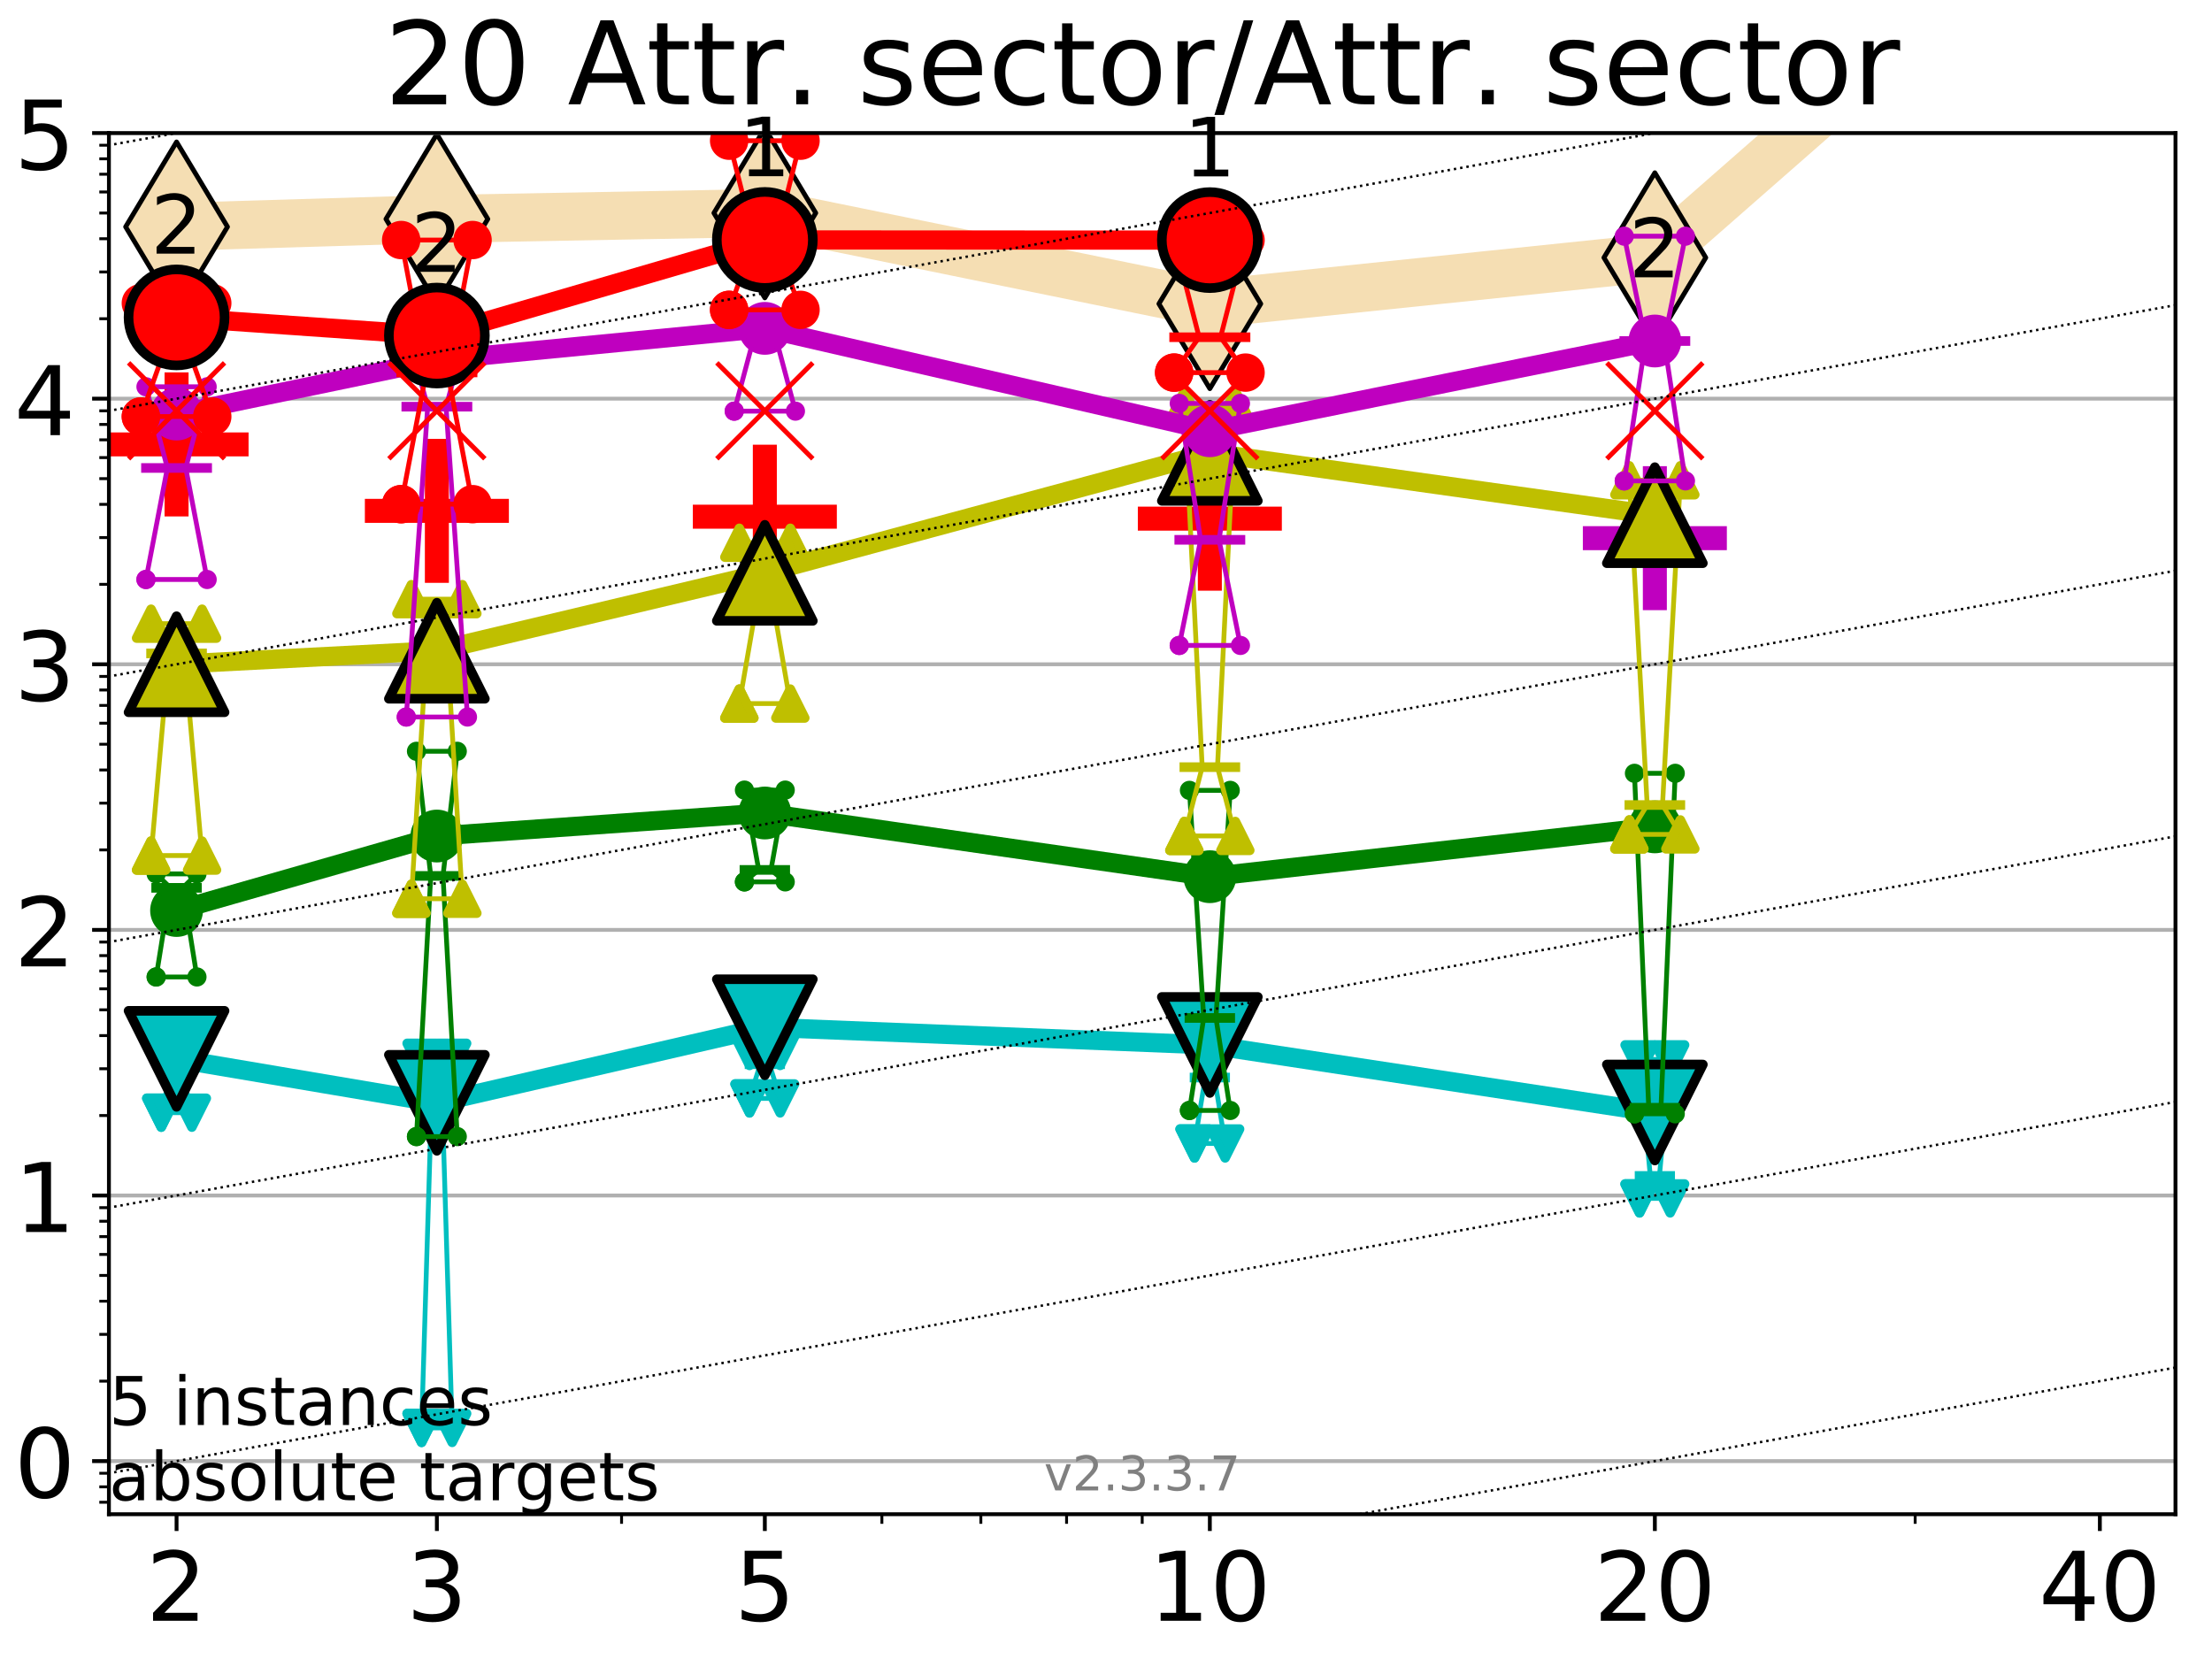 <?xml version="1.0" encoding="utf-8" standalone="no"?>
<!DOCTYPE svg PUBLIC "-//W3C//DTD SVG 1.1//EN"
  "http://www.w3.org/Graphics/SVG/1.1/DTD/svg11.dtd">
<!-- Created with matplotlib (https://matplotlib.org/) -->
<svg height="345.6pt" version="1.1" viewBox="0 0 460.8 345.6" width="460.8pt" xmlns="http://www.w3.org/2000/svg" xmlns:xlink="http://www.w3.org/1999/xlink">
 <defs>
  <style type="text/css">
*{stroke-linecap:butt;stroke-linejoin:round;}
  </style>
 </defs>
 <g id="figure_1">
  <g id="patch_1">
   <path d="M 0 345.6 
L 460.8 345.6 
L 460.8 0 
L 0 0 
z
" style="fill:#ffffff;"/>
  </g>
  <g id="axes_1">
   <g id="patch_2">
    <path d="M 22.69 315.44 
L 453.192 315.44 
L 453.192 27.72 
L 22.69 27.72 
z
" style="fill:#ffffff;"/>
   </g>
   <g id="line2d_1">
    <path clip-path="url(#pbc64e3ad6b)" d="M 36.781 47.25 
L 91.009 45.626 
L 159.329 44.372 
L 252.032 63.284 
L 344.736 53.67 
L 407.097 -1 
" style="fill:none;stroke:#f5deb3;stroke-linecap:square;stroke-width:10;"/>
    <defs>
     <path d="M 0 17.678 
L 10.607 0 
L 0 -17.678 
L -10.607 0 
z
" id="m4b0a63bc69" style="stroke:#000000;stroke-linejoin:miter;"/>
    </defs>
    <g clip-path="url(#pbc64e3ad6b)">
     <use style="fill:#f5deb3;stroke:#000000;stroke-linejoin:miter;" x="36.781" xlink:href="#m4b0a63bc69" y="47.25"/>
     <use style="fill:#f5deb3;stroke:#000000;stroke-linejoin:miter;" x="91.009" xlink:href="#m4b0a63bc69" y="45.626"/>
     <use style="fill:#f5deb3;stroke:#000000;stroke-linejoin:miter;" x="159.329" xlink:href="#m4b0a63bc69" y="44.372"/>
     <use style="fill:#f5deb3;stroke:#000000;stroke-linejoin:miter;" x="252.032" xlink:href="#m4b0a63bc69" y="63.284"/>
     <use style="fill:#f5deb3;stroke:#000000;stroke-linejoin:miter;" x="344.736" xlink:href="#m4b0a63bc69" y="53.67"/>
     <use style="fill:#f5deb3;stroke:#000000;stroke-linejoin:miter;" x="407.097" xlink:href="#m4b0a63bc69" y="-1"/>
    </g>
   </g>
   <g id="line2d_2">
    <defs>
     <path d="M -15 0 
L 15 0 
M 0 15 
L 0 -15 
" id="mad519d94be" style="stroke:#ff0000;stroke-width:5;"/>
    </defs>
    <g clip-path="url(#pbc64e3ad6b)">
     <use style="fill:#ff0000;stroke:#ff0000;stroke-width:5;" x="252.032" xlink:href="#mad519d94be" y="108.047"/>
    </g>
   </g>
   <g id="line2d_3">
    <defs>
     <path d="M -15 0 
L 15 0 
M 0 15 
L 0 -15 
" id="m5882a1d624" style="stroke:#bf00bf;stroke-width:5;"/>
    </defs>
    <g clip-path="url(#pbc64e3ad6b)">
     <use style="fill:#bf00bf;stroke:#bf00bf;stroke-width:5;" x="344.736" xlink:href="#m5882a1d624" y="112.107"/>
    </g>
   </g>
   <g id="line2d_4">
    <g clip-path="url(#pbc64e3ad6b)">
     <use style="fill:#ff0000;stroke:#ff0000;stroke-width:5;" x="36.781" xlink:href="#mad519d94be" y="92.578"/>
    </g>
   </g>
   <g id="line2d_5">
    <g clip-path="url(#pbc64e3ad6b)">
     <use style="fill:#ff0000;stroke:#ff0000;stroke-width:5;" x="91.009" xlink:href="#mad519d94be" y="106.42"/>
    </g>
   </g>
   <g id="line2d_6">
    <g clip-path="url(#pbc64e3ad6b)">
     <use style="fill:#ff0000;stroke:#ff0000;stroke-width:5;" x="159.329" xlink:href="#mad519d94be" y="107.641"/>
    </g>
   </g>
   <g id="matplotlib.axis_1">
    <g id="xtick_1">
     <g id="line2d_7">
      <defs>
       <path d="M 0 0 
L 0 3.5 
" id="mfa1524163c" style="stroke:#000000;stroke-width:0.8;"/>
      </defs>
      <g>
       <use style="stroke:#000000;stroke-width:0.8;" x="36.781" xlink:href="#mfa1524163c" y="315.44"/>
      </g>
     </g>
     <g id="text_1">
      <!-- 2 -->
      <defs>
       <path d="M 19.188 8.297 
L 53.609 8.297 
L 53.609 0 
L 7.328 0 
L 7.328 8.297 
Q 12.938 14.109 22.625 23.891 
Q 32.328 33.688 34.812 36.531 
Q 39.547 41.844 41.422 45.531 
Q 43.312 49.219 43.312 52.781 
Q 43.312 58.594 39.234 62.25 
Q 35.156 65.922 28.609 65.922 
Q 23.969 65.922 18.812 64.312 
Q 13.672 62.703 7.812 59.422 
L 7.812 69.391 
Q 13.766 71.781 18.938 73 
Q 24.125 74.219 28.422 74.219 
Q 39.75 74.219 46.484 68.547 
Q 53.219 62.891 53.219 53.422 
Q 53.219 48.922 51.531 44.891 
Q 49.859 40.875 45.406 35.406 
Q 44.188 33.984 37.641 27.219 
Q 31.109 20.453 19.188 8.297 
z
" id="DejaVuSans-50"/>
      </defs>
      <g transform="translate(30.419 337.637)scale(0.2 -0.2)">
       <use xlink:href="#DejaVuSans-50"/>
      </g>
     </g>
    </g>
    <g id="xtick_2">
     <g id="line2d_8">
      <g>
       <use style="stroke:#000000;stroke-width:0.8;" x="91.009" xlink:href="#mfa1524163c" y="315.44"/>
      </g>
     </g>
     <g id="text_2">
      <!-- 3 -->
      <defs>
       <path d="M 40.578 39.312 
Q 47.656 37.797 51.625 33 
Q 55.609 28.219 55.609 21.188 
Q 55.609 10.406 48.188 4.484 
Q 40.766 -1.422 27.094 -1.422 
Q 22.516 -1.422 17.656 -0.516 
Q 12.797 0.391 7.625 2.203 
L 7.625 11.719 
Q 11.719 9.328 16.594 8.109 
Q 21.484 6.891 26.812 6.891 
Q 36.078 6.891 40.938 10.547 
Q 45.797 14.203 45.797 21.188 
Q 45.797 27.641 41.281 31.266 
Q 36.766 34.906 28.719 34.906 
L 20.219 34.906 
L 20.219 43.016 
L 29.109 43.016 
Q 36.375 43.016 40.234 45.922 
Q 44.094 48.828 44.094 54.297 
Q 44.094 59.906 40.109 62.906 
Q 36.141 65.922 28.719 65.922 
Q 24.656 65.922 20.016 65.031 
Q 15.375 64.156 9.812 62.312 
L 9.812 71.094 
Q 15.438 72.656 20.344 73.438 
Q 25.25 74.219 29.594 74.219 
Q 40.828 74.219 47.359 69.109 
Q 53.906 64.016 53.906 55.328 
Q 53.906 49.266 50.438 45.094 
Q 46.969 40.922 40.578 39.312 
z
" id="DejaVuSans-51"/>
      </defs>
      <g transform="translate(84.647 337.637)scale(0.2 -0.2)">
       <use xlink:href="#DejaVuSans-51"/>
      </g>
     </g>
    </g>
    <g id="xtick_3">
     <g id="line2d_9">
      <g>
       <use style="stroke:#000000;stroke-width:0.8;" x="159.329" xlink:href="#mfa1524163c" y="315.44"/>
      </g>
     </g>
     <g id="text_3">
      <!-- 5 -->
      <defs>
       <path d="M 10.797 72.906 
L 49.516 72.906 
L 49.516 64.594 
L 19.828 64.594 
L 19.828 46.734 
Q 21.969 47.469 24.109 47.828 
Q 26.266 48.188 28.422 48.188 
Q 40.625 48.188 47.75 41.5 
Q 54.891 34.812 54.891 23.391 
Q 54.891 11.625 47.562 5.094 
Q 40.234 -1.422 26.906 -1.422 
Q 22.312 -1.422 17.547 -0.641 
Q 12.797 0.141 7.719 1.703 
L 7.719 11.625 
Q 12.109 9.234 16.797 8.062 
Q 21.484 6.891 26.703 6.891 
Q 35.156 6.891 40.078 11.328 
Q 45.016 15.766 45.016 23.391 
Q 45.016 31 40.078 35.438 
Q 35.156 39.891 26.703 39.891 
Q 22.75 39.891 18.812 39.016 
Q 14.891 38.141 10.797 36.281 
z
" id="DejaVuSans-53"/>
      </defs>
      <g transform="translate(152.966 337.637)scale(0.2 -0.2)">
       <use xlink:href="#DejaVuSans-53"/>
      </g>
     </g>
    </g>
    <g id="xtick_4">
     <g id="line2d_10">
      <g>
       <use style="stroke:#000000;stroke-width:0.8;" x="252.032" xlink:href="#mfa1524163c" y="315.44"/>
      </g>
     </g>
     <g id="text_4">
      <!-- 10 -->
      <defs>
       <path d="M 12.406 8.297 
L 28.516 8.297 
L 28.516 63.922 
L 10.984 60.406 
L 10.984 69.391 
L 28.422 72.906 
L 38.281 72.906 
L 38.281 8.297 
L 54.391 8.297 
L 54.391 0 
L 12.406 0 
z
" id="DejaVuSans-49"/>
       <path d="M 31.781 66.406 
Q 24.172 66.406 20.328 58.906 
Q 16.5 51.422 16.5 36.375 
Q 16.5 21.391 20.328 13.891 
Q 24.172 6.391 31.781 6.391 
Q 39.453 6.391 43.281 13.891 
Q 47.125 21.391 47.125 36.375 
Q 47.125 51.422 43.281 58.906 
Q 39.453 66.406 31.781 66.406 
z
M 31.781 74.219 
Q 44.047 74.219 50.516 64.516 
Q 56.984 54.828 56.984 36.375 
Q 56.984 17.969 50.516 8.266 
Q 44.047 -1.422 31.781 -1.422 
Q 19.531 -1.422 13.062 8.266 
Q 6.594 17.969 6.594 36.375 
Q 6.594 54.828 13.062 64.516 
Q 19.531 74.219 31.781 74.219 
z
" id="DejaVuSans-48"/>
      </defs>
      <g transform="translate(239.307 337.637)scale(0.2 -0.2)">
       <use xlink:href="#DejaVuSans-49"/>
       <use x="63.623" xlink:href="#DejaVuSans-48"/>
      </g>
     </g>
    </g>
    <g id="xtick_5">
     <g id="line2d_11">
      <g>
       <use style="stroke:#000000;stroke-width:0.8;" x="344.736" xlink:href="#mfa1524163c" y="315.44"/>
      </g>
     </g>
     <g id="text_5">
      <!-- 20 -->
      <g transform="translate(332.011 337.637)scale(0.2 -0.2)">
       <use xlink:href="#DejaVuSans-50"/>
       <use x="63.623" xlink:href="#DejaVuSans-48"/>
      </g>
     </g>
    </g>
    <g id="xtick_6">
     <g id="line2d_12">
      <g>
       <use style="stroke:#000000;stroke-width:0.8;" x="437.439" xlink:href="#mfa1524163c" y="315.44"/>
      </g>
     </g>
     <g id="text_6">
      <!-- 40 -->
      <defs>
       <path d="M 37.797 64.312 
L 12.891 25.391 
L 37.797 25.391 
z
M 35.203 72.906 
L 47.609 72.906 
L 47.609 25.391 
L 58.016 25.391 
L 58.016 17.188 
L 47.609 17.188 
L 47.609 0 
L 37.797 0 
L 37.797 17.188 
L 4.891 17.188 
L 4.891 26.703 
z
" id="DejaVuSans-52"/>
      </defs>
      <g transform="translate(424.714 337.637)scale(0.2 -0.2)">
       <use xlink:href="#DejaVuSans-52"/>
       <use x="63.623" xlink:href="#DejaVuSans-48"/>
      </g>
     </g>
    </g>
    <g id="xtick_7">
     <g id="line2d_13">
      <defs>
       <path d="M 0 0 
L 0 2 
" id="m2b3f1a068c" style="stroke:#000000;stroke-width:0.6;"/>
      </defs>
      <g>
       <use style="stroke:#000000;stroke-width:0.6;" x="129.485" xlink:href="#m2b3f1a068c" y="315.44"/>
      </g>
     </g>
    </g>
    <g id="xtick_8">
     <g id="line2d_14">
      <g>
       <use style="stroke:#000000;stroke-width:0.6;" x="183.713" xlink:href="#m2b3f1a068c" y="315.44"/>
      </g>
     </g>
    </g>
    <g id="xtick_9">
     <g id="line2d_15">
      <g>
       <use style="stroke:#000000;stroke-width:0.6;" x="204.329" xlink:href="#m2b3f1a068c" y="315.44"/>
      </g>
     </g>
    </g>
    <g id="xtick_10">
     <g id="line2d_16">
      <g>
       <use style="stroke:#000000;stroke-width:0.6;" x="222.188" xlink:href="#m2b3f1a068c" y="315.44"/>
      </g>
     </g>
    </g>
    <g id="xtick_11">
     <g id="line2d_17">
      <g>
       <use style="stroke:#000000;stroke-width:0.6;" x="237.941" xlink:href="#m2b3f1a068c" y="315.44"/>
      </g>
     </g>
    </g>
    <g id="xtick_12">
     <g id="line2d_18">
      <g>
       <use style="stroke:#000000;stroke-width:0.6;" x="398.964" xlink:href="#m2b3f1a068c" y="315.44"/>
      </g>
     </g>
    </g>
   </g>
   <g id="matplotlib.axis_2">
    <g id="ytick_1">
     <g id="line2d_19">
      <path clip-path="url(#pbc64e3ad6b)" d="M 22.69 304.374 
L 453.192 304.374 
" style="fill:none;stroke:#b0b0b0;stroke-linecap:square;stroke-width:0.8;"/>
     </g>
     <g id="line2d_20">
      <defs>
       <path d="M 0 0 
L -3.5 0 
" id="m82d374d746" style="stroke:#000000;stroke-width:0.8;"/>
      </defs>
      <g>
       <use style="stroke:#000000;stroke-width:0.8;" x="22.69" xlink:href="#m82d374d746" y="304.374"/>
      </g>
     </g>
     <g id="text_7">
      <!-- 0 -->
      <g transform="translate(2.965 311.972)scale(0.2 -0.2)">
       <use xlink:href="#DejaVuSans-48"/>
      </g>
     </g>
    </g>
    <g id="ytick_2">
     <g id="line2d_21">
      <path clip-path="url(#pbc64e3ad6b)" d="M 22.69 249.043 
L 453.192 249.043 
" style="fill:none;stroke:#b0b0b0;stroke-linecap:square;stroke-width:0.8;"/>
     </g>
     <g id="line2d_22">
      <g>
       <use style="stroke:#000000;stroke-width:0.8;" x="22.69" xlink:href="#m82d374d746" y="249.043"/>
      </g>
     </g>
     <g id="text_8">
      <!-- 1 -->
      <g transform="translate(2.965 256.642)scale(0.2 -0.2)">
       <use xlink:href="#DejaVuSans-49"/>
      </g>
     </g>
    </g>
    <g id="ytick_3">
     <g id="line2d_23">
      <path clip-path="url(#pbc64e3ad6b)" d="M 22.69 193.712 
L 453.192 193.712 
" style="fill:none;stroke:#b0b0b0;stroke-linecap:square;stroke-width:0.8;"/>
     </g>
     <g id="line2d_24">
      <g>
       <use style="stroke:#000000;stroke-width:0.8;" x="22.69" xlink:href="#m82d374d746" y="193.712"/>
      </g>
     </g>
     <g id="text_9">
      <!-- 2 -->
      <g transform="translate(2.965 201.311)scale(0.2 -0.2)">
       <use xlink:href="#DejaVuSans-50"/>
      </g>
     </g>
    </g>
    <g id="ytick_4">
     <g id="line2d_25">
      <path clip-path="url(#pbc64e3ad6b)" d="M 22.69 138.382 
L 453.192 138.382 
" style="fill:none;stroke:#b0b0b0;stroke-linecap:square;stroke-width:0.8;"/>
     </g>
     <g id="line2d_26">
      <g>
       <use style="stroke:#000000;stroke-width:0.8;" x="22.69" xlink:href="#m82d374d746" y="138.382"/>
      </g>
     </g>
     <g id="text_10">
      <!-- 3 -->
      <g transform="translate(2.965 145.98)scale(0.2 -0.2)">
       <use xlink:href="#DejaVuSans-51"/>
      </g>
     </g>
    </g>
    <g id="ytick_5">
     <g id="line2d_27">
      <path clip-path="url(#pbc64e3ad6b)" d="M 22.69 83.051 
L 453.192 83.051 
" style="fill:none;stroke:#b0b0b0;stroke-linecap:square;stroke-width:0.8;"/>
     </g>
     <g id="line2d_28">
      <g>
       <use style="stroke:#000000;stroke-width:0.8;" x="22.69" xlink:href="#m82d374d746" y="83.051"/>
      </g>
     </g>
     <g id="text_11">
      <!-- 4 -->
      <g transform="translate(2.965 90.649)scale(0.2 -0.2)">
       <use xlink:href="#DejaVuSans-52"/>
      </g>
     </g>
    </g>
    <g id="ytick_6">
     <g id="line2d_29">
      <path clip-path="url(#pbc64e3ad6b)" d="M 22.69 27.72 
L 453.192 27.72 
" style="fill:none;stroke:#b0b0b0;stroke-linecap:square;stroke-width:0.8;"/>
     </g>
     <g id="line2d_30">
      <g>
       <use style="stroke:#000000;stroke-width:0.8;" x="22.69" xlink:href="#m82d374d746" y="27.72"/>
      </g>
     </g>
     <g id="text_12">
      <!-- 5 -->
      <g transform="translate(2.965 35.318)scale(0.2 -0.2)">
       <use xlink:href="#DejaVuSans-53"/>
      </g>
     </g>
    </g>
    <g id="ytick_7">
     <g id="line2d_31">
      <defs>
       <path d="M 0 0 
L -2 0 
" id="m9fba1808b5" style="stroke:#000000;stroke-width:0.6;"/>
      </defs>
      <g>
       <use style="stroke:#000000;stroke-width:0.6;" x="22.69" xlink:href="#m9fba1808b5" y="312.945"/>
      </g>
     </g>
    </g>
    <g id="ytick_8">
     <g id="line2d_32">
      <g>
       <use style="stroke:#000000;stroke-width:0.6;" x="22.69" xlink:href="#m9fba1808b5" y="309.736"/>
      </g>
     </g>
    </g>
    <g id="ytick_9">
     <g id="line2d_33">
      <g>
       <use style="stroke:#000000;stroke-width:0.6;" x="22.69" xlink:href="#m9fba1808b5" y="306.906"/>
      </g>
     </g>
    </g>
    <g id="ytick_10">
     <g id="line2d_34">
      <g>
       <use style="stroke:#000000;stroke-width:0.6;" x="22.69" xlink:href="#m9fba1808b5" y="287.718"/>
      </g>
     </g>
    </g>
    <g id="ytick_11">
     <g id="line2d_35">
      <g>
       <use style="stroke:#000000;stroke-width:0.6;" x="22.69" xlink:href="#m9fba1808b5" y="277.974"/>
      </g>
     </g>
    </g>
    <g id="ytick_12">
     <g id="line2d_36">
      <g>
       <use style="stroke:#000000;stroke-width:0.6;" x="22.69" xlink:href="#m9fba1808b5" y="271.061"/>
      </g>
     </g>
    </g>
    <g id="ytick_13">
     <g id="line2d_37">
      <g>
       <use style="stroke:#000000;stroke-width:0.6;" x="22.69" xlink:href="#m9fba1808b5" y="265.699"/>
      </g>
     </g>
    </g>
    <g id="ytick_14">
     <g id="line2d_38">
      <g>
       <use style="stroke:#000000;stroke-width:0.6;" x="22.69" xlink:href="#m9fba1808b5" y="261.318"/>
      </g>
     </g>
    </g>
    <g id="ytick_15">
     <g id="line2d_39">
      <g>
       <use style="stroke:#000000;stroke-width:0.6;" x="22.69" xlink:href="#m9fba1808b5" y="257.614"/>
      </g>
     </g>
    </g>
    <g id="ytick_16">
     <g id="line2d_40">
      <g>
       <use style="stroke:#000000;stroke-width:0.6;" x="22.69" xlink:href="#m9fba1808b5" y="254.405"/>
      </g>
     </g>
    </g>
    <g id="ytick_17">
     <g id="line2d_41">
      <g>
       <use style="stroke:#000000;stroke-width:0.6;" x="22.69" xlink:href="#m9fba1808b5" y="251.575"/>
      </g>
     </g>
    </g>
    <g id="ytick_18">
     <g id="line2d_42">
      <g>
       <use style="stroke:#000000;stroke-width:0.6;" x="22.69" xlink:href="#m9fba1808b5" y="232.387"/>
      </g>
     </g>
    </g>
    <g id="ytick_19">
     <g id="line2d_43">
      <g>
       <use style="stroke:#000000;stroke-width:0.6;" x="22.69" xlink:href="#m9fba1808b5" y="222.644"/>
      </g>
     </g>
    </g>
    <g id="ytick_20">
     <g id="line2d_44">
      <g>
       <use style="stroke:#000000;stroke-width:0.6;" x="22.69" xlink:href="#m9fba1808b5" y="215.731"/>
      </g>
     </g>
    </g>
    <g id="ytick_21">
     <g id="line2d_45">
      <g>
       <use style="stroke:#000000;stroke-width:0.6;" x="22.69" xlink:href="#m9fba1808b5" y="210.369"/>
      </g>
     </g>
    </g>
    <g id="ytick_22">
     <g id="line2d_46">
      <g>
       <use style="stroke:#000000;stroke-width:0.6;" x="22.69" xlink:href="#m9fba1808b5" y="205.987"/>
      </g>
     </g>
    </g>
    <g id="ytick_23">
     <g id="line2d_47">
      <g>
       <use style="stroke:#000000;stroke-width:0.6;" x="22.69" xlink:href="#m9fba1808b5" y="202.283"/>
      </g>
     </g>
    </g>
    <g id="ytick_24">
     <g id="line2d_48">
      <g>
       <use style="stroke:#000000;stroke-width:0.6;" x="22.69" xlink:href="#m9fba1808b5" y="199.074"/>
      </g>
     </g>
    </g>
    <g id="ytick_25">
     <g id="line2d_49">
      <g>
       <use style="stroke:#000000;stroke-width:0.6;" x="22.69" xlink:href="#m9fba1808b5" y="196.244"/>
      </g>
     </g>
    </g>
    <g id="ytick_26">
     <g id="line2d_50">
      <g>
       <use style="stroke:#000000;stroke-width:0.6;" x="22.69" xlink:href="#m9fba1808b5" y="177.056"/>
      </g>
     </g>
    </g>
    <g id="ytick_27">
     <g id="line2d_51">
      <g>
       <use style="stroke:#000000;stroke-width:0.6;" x="22.69" xlink:href="#m9fba1808b5" y="167.313"/>
      </g>
     </g>
    </g>
    <g id="ytick_28">
     <g id="line2d_52">
      <g>
       <use style="stroke:#000000;stroke-width:0.6;" x="22.69" xlink:href="#m9fba1808b5" y="160.4"/>
      </g>
     </g>
    </g>
    <g id="ytick_29">
     <g id="line2d_53">
      <g>
       <use style="stroke:#000000;stroke-width:0.6;" x="22.69" xlink:href="#m9fba1808b5" y="155.038"/>
      </g>
     </g>
    </g>
    <g id="ytick_30">
     <g id="line2d_54">
      <g>
       <use style="stroke:#000000;stroke-width:0.6;" x="22.69" xlink:href="#m9fba1808b5" y="150.657"/>
      </g>
     </g>
    </g>
    <g id="ytick_31">
     <g id="line2d_55">
      <g>
       <use style="stroke:#000000;stroke-width:0.6;" x="22.69" xlink:href="#m9fba1808b5" y="146.952"/>
      </g>
     </g>
    </g>
    <g id="ytick_32">
     <g id="line2d_56">
      <g>
       <use style="stroke:#000000;stroke-width:0.6;" x="22.69" xlink:href="#m9fba1808b5" y="143.744"/>
      </g>
     </g>
    </g>
    <g id="ytick_33">
     <g id="line2d_57">
      <g>
       <use style="stroke:#000000;stroke-width:0.6;" x="22.69" xlink:href="#m9fba1808b5" y="140.913"/>
      </g>
     </g>
    </g>
    <g id="ytick_34">
     <g id="line2d_58">
      <g>
       <use style="stroke:#000000;stroke-width:0.6;" x="22.69" xlink:href="#m9fba1808b5" y="121.725"/>
      </g>
     </g>
    </g>
    <g id="ytick_35">
     <g id="line2d_59">
      <g>
       <use style="stroke:#000000;stroke-width:0.6;" x="22.69" xlink:href="#m9fba1808b5" y="111.982"/>
      </g>
     </g>
    </g>
    <g id="ytick_36">
     <g id="line2d_60">
      <g>
       <use style="stroke:#000000;stroke-width:0.6;" x="22.69" xlink:href="#m9fba1808b5" y="105.069"/>
      </g>
     </g>
    </g>
    <g id="ytick_37">
     <g id="line2d_61">
      <g>
       <use style="stroke:#000000;stroke-width:0.6;" x="22.69" xlink:href="#m9fba1808b5" y="99.707"/>
      </g>
     </g>
    </g>
    <g id="ytick_38">
     <g id="line2d_62">
      <g>
       <use style="stroke:#000000;stroke-width:0.6;" x="22.69" xlink:href="#m9fba1808b5" y="95.326"/>
      </g>
     </g>
    </g>
    <g id="ytick_39">
     <g id="line2d_63">
      <g>
       <use style="stroke:#000000;stroke-width:0.6;" x="22.69" xlink:href="#m9fba1808b5" y="91.622"/>
      </g>
     </g>
    </g>
    <g id="ytick_40">
     <g id="line2d_64">
      <g>
       <use style="stroke:#000000;stroke-width:0.6;" x="22.69" xlink:href="#m9fba1808b5" y="88.413"/>
      </g>
     </g>
    </g>
    <g id="ytick_41">
     <g id="line2d_65">
      <g>
       <use style="stroke:#000000;stroke-width:0.6;" x="22.69" xlink:href="#m9fba1808b5" y="85.583"/>
      </g>
     </g>
    </g>
    <g id="ytick_42">
     <g id="line2d_66">
      <g>
       <use style="stroke:#000000;stroke-width:0.6;" x="22.69" xlink:href="#m9fba1808b5" y="66.395"/>
      </g>
     </g>
    </g>
    <g id="ytick_43">
     <g id="line2d_67">
      <g>
       <use style="stroke:#000000;stroke-width:0.6;" x="22.69" xlink:href="#m9fba1808b5" y="56.651"/>
      </g>
     </g>
    </g>
    <g id="ytick_44">
     <g id="line2d_68">
      <g>
       <use style="stroke:#000000;stroke-width:0.6;" x="22.69" xlink:href="#m9fba1808b5" y="49.738"/>
      </g>
     </g>
    </g>
    <g id="ytick_45">
     <g id="line2d_69">
      <g>
       <use style="stroke:#000000;stroke-width:0.6;" x="22.69" xlink:href="#m9fba1808b5" y="44.376"/>
      </g>
     </g>
    </g>
    <g id="ytick_46">
     <g id="line2d_70">
      <g>
       <use style="stroke:#000000;stroke-width:0.6;" x="22.69" xlink:href="#m9fba1808b5" y="39.995"/>
      </g>
     </g>
    </g>
    <g id="ytick_47">
     <g id="line2d_71">
      <g>
       <use style="stroke:#000000;stroke-width:0.6;" x="22.69" xlink:href="#m9fba1808b5" y="36.291"/>
      </g>
     </g>
    </g>
    <g id="ytick_48">
     <g id="line2d_72">
      <g>
       <use style="stroke:#000000;stroke-width:0.6;" x="22.69" xlink:href="#m9fba1808b5" y="33.082"/>
      </g>
     </g>
    </g>
    <g id="ytick_49">
     <g id="line2d_73">
      <g>
       <use style="stroke:#000000;stroke-width:0.6;" x="22.69" xlink:href="#m9fba1808b5" y="30.252"/>
      </g>
     </g>
    </g>
   </g>
   <g id="line2d_74">
    <path clip-path="url(#pbc64e3ad6b)" d="M 33.594 231.794 
L 35.825 222.644 
L 33.594 219.285 
L 39.968 219.285 
L 37.737 222.644 
L 39.968 231.794 
L 33.594 231.794 
" style="fill:none;stroke:#00bfbf;stroke-linecap:square;"/>
   </g>
   <g id="line2d_75">
    <path clip-path="url(#pbc64e3ad6b)" d="M 33.594 231.794 
L 39.968 231.794 
L 39.968 219.285 
L 33.594 219.285 
L 33.594 231.794 
" style="fill:none;"/>
    <defs>
     <path d="M -0 3 
L 3 -3 
L -3 -3 
z
" id="m52ad4d7fee" style="stroke:#00bfbf;stroke-linejoin:miter;stroke-width:2;"/>
    </defs>
    <g clip-path="url(#pbc64e3ad6b)">
     <use style="fill:#00bfbf;stroke:#00bfbf;stroke-linejoin:miter;stroke-width:2;" x="33.594" xlink:href="#m52ad4d7fee" y="231.794"/>
     <use style="fill:#00bfbf;stroke:#00bfbf;stroke-linejoin:miter;stroke-width:2;" x="39.968" xlink:href="#m52ad4d7fee" y="231.794"/>
     <use style="fill:#00bfbf;stroke:#00bfbf;stroke-linejoin:miter;stroke-width:2;" x="39.968" xlink:href="#m52ad4d7fee" y="219.285"/>
     <use style="fill:#00bfbf;stroke:#00bfbf;stroke-linejoin:miter;stroke-width:2;" x="33.594" xlink:href="#m52ad4d7fee" y="219.285"/>
     <use style="fill:#00bfbf;stroke:#00bfbf;stroke-linejoin:miter;stroke-width:2;" x="33.594" xlink:href="#m52ad4d7fee" y="231.794"/>
    </g>
   </g>
   <g id="line2d_76">
    <path clip-path="url(#pbc64e3ad6b)" d="M 33.594 222.644 
L 39.968 222.644 
" style="fill:none;stroke:#00bfbf;stroke-linecap:square;stroke-width:2;"/>
   </g>
   <g id="line2d_77">
    <path clip-path="url(#pbc64e3ad6b)" d="M 87.823 297.461 
L 90.053 224.301 
L 87.823 220.353 
L 94.196 220.353 
L 91.965 224.301 
L 94.196 297.461 
L 87.823 297.461 
" style="fill:none;stroke:#00bfbf;stroke-linecap:square;"/>
   </g>
   <g id="line2d_78">
    <path clip-path="url(#pbc64e3ad6b)" d="M 87.823 297.461 
L 94.196 297.461 
L 94.196 220.353 
L 87.823 220.353 
L 87.823 297.461 
" style="fill:none;"/>
    <g clip-path="url(#pbc64e3ad6b)">
     <use style="fill:#00bfbf;stroke:#00bfbf;stroke-linejoin:miter;stroke-width:2;" x="87.823" xlink:href="#m52ad4d7fee" y="297.461"/>
     <use style="fill:#00bfbf;stroke:#00bfbf;stroke-linejoin:miter;stroke-width:2;" x="94.196" xlink:href="#m52ad4d7fee" y="297.461"/>
     <use style="fill:#00bfbf;stroke:#00bfbf;stroke-linejoin:miter;stroke-width:2;" x="94.196" xlink:href="#m52ad4d7fee" y="220.353"/>
     <use style="fill:#00bfbf;stroke:#00bfbf;stroke-linejoin:miter;stroke-width:2;" x="87.823" xlink:href="#m52ad4d7fee" y="220.353"/>
     <use style="fill:#00bfbf;stroke:#00bfbf;stroke-linejoin:miter;stroke-width:2;" x="87.823" xlink:href="#m52ad4d7fee" y="297.461"/>
    </g>
   </g>
   <g id="line2d_79">
    <path clip-path="url(#pbc64e3ad6b)" d="M 87.823 224.301 
L 94.196 224.301 
" style="fill:none;stroke:#00bfbf;stroke-linecap:square;stroke-width:2;"/>
   </g>
   <g id="line2d_80">
    <path clip-path="url(#pbc64e3ad6b)" d="M 156.142 228.82 
L 158.373 221.701 
L 156.142 218.939 
L 162.515 218.939 
L 160.285 221.701 
L 162.515 228.82 
L 156.142 228.82 
" style="fill:none;stroke:#00bfbf;stroke-linecap:square;"/>
   </g>
   <g id="line2d_81">
    <path clip-path="url(#pbc64e3ad6b)" d="M 156.142 228.82 
L 162.515 228.82 
L 162.515 218.939 
L 156.142 218.939 
L 156.142 228.82 
" style="fill:none;"/>
    <g clip-path="url(#pbc64e3ad6b)">
     <use style="fill:#00bfbf;stroke:#00bfbf;stroke-linejoin:miter;stroke-width:2;" x="156.142" xlink:href="#m52ad4d7fee" y="228.82"/>
     <use style="fill:#00bfbf;stroke:#00bfbf;stroke-linejoin:miter;stroke-width:2;" x="162.515" xlink:href="#m52ad4d7fee" y="228.82"/>
     <use style="fill:#00bfbf;stroke:#00bfbf;stroke-linejoin:miter;stroke-width:2;" x="162.515" xlink:href="#m52ad4d7fee" y="218.939"/>
     <use style="fill:#00bfbf;stroke:#00bfbf;stroke-linejoin:miter;stroke-width:2;" x="156.142" xlink:href="#m52ad4d7fee" y="218.939"/>
     <use style="fill:#00bfbf;stroke:#00bfbf;stroke-linejoin:miter;stroke-width:2;" x="156.142" xlink:href="#m52ad4d7fee" y="228.82"/>
    </g>
   </g>
   <g id="line2d_82">
    <path clip-path="url(#pbc64e3ad6b)" d="M 156.142 221.701 
L 162.515 221.701 
" style="fill:none;stroke:#00bfbf;stroke-linecap:square;stroke-width:2;"/>
   </g>
   <g id="line2d_83">
    <path clip-path="url(#pbc64e3ad6b)" d="M 248.845 238.204 
L 251.076 224.474 
L 248.845 216.463 
L 255.219 216.463 
L 252.988 224.474 
L 255.219 238.204 
L 248.845 238.204 
" style="fill:none;stroke:#00bfbf;stroke-linecap:square;"/>
   </g>
   <g id="line2d_84">
    <path clip-path="url(#pbc64e3ad6b)" d="M 248.845 238.204 
L 255.219 238.204 
L 255.219 216.463 
L 248.845 216.463 
L 248.845 238.204 
" style="fill:none;"/>
    <g clip-path="url(#pbc64e3ad6b)">
     <use style="fill:#00bfbf;stroke:#00bfbf;stroke-linejoin:miter;stroke-width:2;" x="248.845" xlink:href="#m52ad4d7fee" y="238.204"/>
     <use style="fill:#00bfbf;stroke:#00bfbf;stroke-linejoin:miter;stroke-width:2;" x="255.219" xlink:href="#m52ad4d7fee" y="238.204"/>
     <use style="fill:#00bfbf;stroke:#00bfbf;stroke-linejoin:miter;stroke-width:2;" x="255.219" xlink:href="#m52ad4d7fee" y="216.463"/>
     <use style="fill:#00bfbf;stroke:#00bfbf;stroke-linejoin:miter;stroke-width:2;" x="248.845" xlink:href="#m52ad4d7fee" y="216.463"/>
     <use style="fill:#00bfbf;stroke:#00bfbf;stroke-linejoin:miter;stroke-width:2;" x="248.845" xlink:href="#m52ad4d7fee" y="238.204"/>
    </g>
   </g>
   <g id="line2d_85">
    <path clip-path="url(#pbc64e3ad6b)" d="M 248.845 224.474 
L 255.219 224.474 
" style="fill:none;stroke:#00bfbf;stroke-linecap:square;stroke-width:2;"/>
   </g>
   <g id="line2d_86">
    <path clip-path="url(#pbc64e3ad6b)" d="M 341.549 249.651 
L 343.78 244.964 
L 341.549 220.683 
L 347.923 220.683 
L 345.692 244.964 
L 347.923 249.651 
L 341.549 249.651 
" style="fill:none;stroke:#00bfbf;stroke-linecap:square;"/>
   </g>
   <g id="line2d_87">
    <path clip-path="url(#pbc64e3ad6b)" d="M 341.549 249.651 
L 347.923 249.651 
L 347.923 220.683 
L 341.549 220.683 
L 341.549 249.651 
" style="fill:none;"/>
    <g clip-path="url(#pbc64e3ad6b)">
     <use style="fill:#00bfbf;stroke:#00bfbf;stroke-linejoin:miter;stroke-width:2;" x="341.549" xlink:href="#m52ad4d7fee" y="249.651"/>
     <use style="fill:#00bfbf;stroke:#00bfbf;stroke-linejoin:miter;stroke-width:2;" x="347.923" xlink:href="#m52ad4d7fee" y="249.651"/>
     <use style="fill:#00bfbf;stroke:#00bfbf;stroke-linejoin:miter;stroke-width:2;" x="347.923" xlink:href="#m52ad4d7fee" y="220.683"/>
     <use style="fill:#00bfbf;stroke:#00bfbf;stroke-linejoin:miter;stroke-width:2;" x="341.549" xlink:href="#m52ad4d7fee" y="220.683"/>
     <use style="fill:#00bfbf;stroke:#00bfbf;stroke-linejoin:miter;stroke-width:2;" x="341.549" xlink:href="#m52ad4d7fee" y="249.651"/>
    </g>
   </g>
   <g id="line2d_88">
    <path clip-path="url(#pbc64e3ad6b)" d="M 341.549 244.964 
L 347.923 244.964 
" style="fill:none;stroke:#00bfbf;stroke-linecap:square;stroke-width:2;"/>
   </g>
   <g id="line2d_89">
    <path clip-path="url(#pbc64e3ad6b)" d="M 36.781 220.573 
L 91.009 229.735 
" style="fill:none;stroke:#00bfbf;stroke-linecap:square;stroke-width:4;"/>
   </g>
   <g id="line2d_90">
    <path clip-path="url(#pbc64e3ad6b)" d="M 91.009 229.735 
L 159.329 213.993 
" style="fill:none;stroke:#00bfbf;stroke-linecap:square;stroke-width:4;"/>
   </g>
   <g id="line2d_91">
    <path clip-path="url(#pbc64e3ad6b)" d="M 159.329 213.993 
L 252.032 217.682 
" style="fill:none;stroke:#00bfbf;stroke-linecap:square;stroke-width:4;"/>
   </g>
   <g id="line2d_92">
    <path clip-path="url(#pbc64e3ad6b)" d="M 252.032 217.682 
L 344.736 231.758 
" style="fill:none;stroke:#00bfbf;stroke-linecap:square;stroke-width:4;"/>
   </g>
   <g id="line2d_93">
    <path clip-path="url(#pbc64e3ad6b)" d="M 36.781 220.573 
L 91.009 229.735 
L 159.329 213.993 
L 252.032 217.682 
L 344.736 231.758 
" style="fill:none;"/>
    <defs>
     <path d="M -0 10 
L 10 -10 
L -10 -10 
z
" id="mf86acf3434" style="stroke:#000000;stroke-linejoin:miter;stroke-width:2;"/>
    </defs>
    <g clip-path="url(#pbc64e3ad6b)">
     <use style="fill:#00bfbf;stroke:#000000;stroke-linejoin:miter;stroke-width:2;" x="36.781" xlink:href="#mf86acf3434" y="220.573"/>
     <use style="fill:#00bfbf;stroke:#000000;stroke-linejoin:miter;stroke-width:2;" x="91.009" xlink:href="#mf86acf3434" y="229.735"/>
     <use style="fill:#00bfbf;stroke:#000000;stroke-linejoin:miter;stroke-width:2;" x="159.329" xlink:href="#mf86acf3434" y="213.993"/>
     <use style="fill:#00bfbf;stroke:#000000;stroke-linejoin:miter;stroke-width:2;" x="252.032" xlink:href="#mf86acf3434" y="217.682"/>
     <use style="fill:#00bfbf;stroke:#000000;stroke-linejoin:miter;stroke-width:2;" x="344.736" xlink:href="#mf86acf3434" y="231.758"/>
    </g>
   </g>
   <g id="line2d_94">
    <path clip-path="url(#pbc64e3ad6b)" d="M 32.532 203.516 
L 35.507 184.95 
L 32.532 182.046 
L 41.03 182.046 
L 38.056 184.95 
L 41.03 203.516 
L 32.532 203.516 
" style="fill:none;stroke:#008000;stroke-linecap:square;"/>
   </g>
   <g id="line2d_95">
    <path clip-path="url(#pbc64e3ad6b)" d="M 32.532 203.516 
L 41.03 203.516 
L 41.03 182.046 
L 32.532 182.046 
L 32.532 203.516 
" style="fill:none;"/>
    <defs>
     <path d="M 0 1.5 
C 0.398 1.5 0.779 1.342 1.061 1.061 
C 1.342 0.779 1.5 0.398 1.5 0 
C 1.5 -0.398 1.342 -0.779 1.061 -1.061 
C 0.779 -1.342 0.398 -1.5 0 -1.5 
C -0.398 -1.5 -0.779 -1.342 -1.061 -1.061 
C -1.342 -0.779 -1.5 -0.398 -1.5 0 
C -1.5 0.398 -1.342 0.779 -1.061 1.061 
C -0.779 1.342 -0.398 1.5 0 1.5 
z
" id="m6e1a9027b4" style="stroke:#008000;"/>
    </defs>
    <g clip-path="url(#pbc64e3ad6b)">
     <use style="fill:#008000;stroke:#008000;" x="32.532" xlink:href="#m6e1a9027b4" y="203.516"/>
     <use style="fill:#008000;stroke:#008000;" x="41.03" xlink:href="#m6e1a9027b4" y="203.516"/>
     <use style="fill:#008000;stroke:#008000;" x="41.03" xlink:href="#m6e1a9027b4" y="182.046"/>
     <use style="fill:#008000;stroke:#008000;" x="32.532" xlink:href="#m6e1a9027b4" y="182.046"/>
     <use style="fill:#008000;stroke:#008000;" x="32.532" xlink:href="#m6e1a9027b4" y="203.516"/>
    </g>
   </g>
   <g id="line2d_96">
    <path clip-path="url(#pbc64e3ad6b)" d="M 32.532 184.95 
L 41.03 184.95 
" style="fill:none;stroke:#008000;stroke-linecap:square;stroke-width:2;"/>
   </g>
   <g id="line2d_97">
    <path clip-path="url(#pbc64e3ad6b)" d="M 86.76 236.768 
L 89.735 182.468 
L 86.76 156.508 
L 95.258 156.508 
L 92.284 182.468 
L 95.258 236.768 
L 86.76 236.768 
" style="fill:none;stroke:#008000;stroke-linecap:square;"/>
   </g>
   <g id="line2d_98">
    <path clip-path="url(#pbc64e3ad6b)" d="M 86.76 236.768 
L 95.258 236.768 
L 95.258 156.508 
L 86.76 156.508 
L 86.76 236.768 
" style="fill:none;"/>
    <g clip-path="url(#pbc64e3ad6b)">
     <use style="fill:#008000;stroke:#008000;" x="86.76" xlink:href="#m6e1a9027b4" y="236.768"/>
     <use style="fill:#008000;stroke:#008000;" x="95.258" xlink:href="#m6e1a9027b4" y="236.768"/>
     <use style="fill:#008000;stroke:#008000;" x="95.258" xlink:href="#m6e1a9027b4" y="156.508"/>
     <use style="fill:#008000;stroke:#008000;" x="86.76" xlink:href="#m6e1a9027b4" y="156.508"/>
     <use style="fill:#008000;stroke:#008000;" x="86.76" xlink:href="#m6e1a9027b4" y="236.768"/>
    </g>
   </g>
   <g id="line2d_99">
    <path clip-path="url(#pbc64e3ad6b)" d="M 86.76 182.468 
L 95.258 182.468 
" style="fill:none;stroke:#008000;stroke-linecap:square;stroke-width:2;"/>
   </g>
   <g id="line2d_100">
    <path clip-path="url(#pbc64e3ad6b)" d="M 155.08 183.714 
L 158.054 181.217 
L 155.08 164.59 
L 163.578 164.59 
L 160.603 181.217 
L 163.578 183.714 
L 155.08 183.714 
" style="fill:none;stroke:#008000;stroke-linecap:square;"/>
   </g>
   <g id="line2d_101">
    <path clip-path="url(#pbc64e3ad6b)" d="M 155.08 183.714 
L 163.578 183.714 
L 163.578 164.59 
L 155.08 164.59 
L 155.08 183.714 
" style="fill:none;"/>
    <g clip-path="url(#pbc64e3ad6b)">
     <use style="fill:#008000;stroke:#008000;" x="155.08" xlink:href="#m6e1a9027b4" y="183.714"/>
     <use style="fill:#008000;stroke:#008000;" x="163.578" xlink:href="#m6e1a9027b4" y="183.714"/>
     <use style="fill:#008000;stroke:#008000;" x="163.578" xlink:href="#m6e1a9027b4" y="164.59"/>
     <use style="fill:#008000;stroke:#008000;" x="155.08" xlink:href="#m6e1a9027b4" y="164.59"/>
     <use style="fill:#008000;stroke:#008000;" x="155.08" xlink:href="#m6e1a9027b4" y="183.714"/>
    </g>
   </g>
   <g id="line2d_102">
    <path clip-path="url(#pbc64e3ad6b)" d="M 155.08 181.217 
L 163.578 181.217 
" style="fill:none;stroke:#008000;stroke-linecap:square;stroke-width:2;"/>
   </g>
   <g id="line2d_103">
    <path clip-path="url(#pbc64e3ad6b)" d="M 247.783 231.329 
L 250.758 212.061 
L 247.783 164.647 
L 256.281 164.647 
L 253.307 212.061 
L 256.281 231.329 
L 247.783 231.329 
" style="fill:none;stroke:#008000;stroke-linecap:square;"/>
   </g>
   <g id="line2d_104">
    <path clip-path="url(#pbc64e3ad6b)" d="M 247.783 231.329 
L 256.281 231.329 
L 256.281 164.647 
L 247.783 164.647 
L 247.783 231.329 
" style="fill:none;"/>
    <g clip-path="url(#pbc64e3ad6b)">
     <use style="fill:#008000;stroke:#008000;" x="247.783" xlink:href="#m6e1a9027b4" y="231.329"/>
     <use style="fill:#008000;stroke:#008000;" x="256.281" xlink:href="#m6e1a9027b4" y="231.329"/>
     <use style="fill:#008000;stroke:#008000;" x="256.281" xlink:href="#m6e1a9027b4" y="164.647"/>
     <use style="fill:#008000;stroke:#008000;" x="247.783" xlink:href="#m6e1a9027b4" y="164.647"/>
     <use style="fill:#008000;stroke:#008000;" x="247.783" xlink:href="#m6e1a9027b4" y="231.329"/>
    </g>
   </g>
   <g id="line2d_105">
    <path clip-path="url(#pbc64e3ad6b)" d="M 247.783 212.061 
L 256.281 212.061 
" style="fill:none;stroke:#008000;stroke-linecap:square;stroke-width:2;"/>
   </g>
   <g id="line2d_106">
    <path clip-path="url(#pbc64e3ad6b)" d="M 340.487 232.029 
L 343.461 230.761 
L 340.487 161.095 
L 348.985 161.095 
L 346.01 230.761 
L 348.985 232.029 
L 340.487 232.029 
" style="fill:none;stroke:#008000;stroke-linecap:square;"/>
   </g>
   <g id="line2d_107">
    <path clip-path="url(#pbc64e3ad6b)" d="M 340.487 232.029 
L 348.985 232.029 
L 348.985 161.095 
L 340.487 161.095 
L 340.487 232.029 
" style="fill:none;"/>
    <g clip-path="url(#pbc64e3ad6b)">
     <use style="fill:#008000;stroke:#008000;" x="340.487" xlink:href="#m6e1a9027b4" y="232.029"/>
     <use style="fill:#008000;stroke:#008000;" x="348.985" xlink:href="#m6e1a9027b4" y="232.029"/>
     <use style="fill:#008000;stroke:#008000;" x="348.985" xlink:href="#m6e1a9027b4" y="161.095"/>
     <use style="fill:#008000;stroke:#008000;" x="340.487" xlink:href="#m6e1a9027b4" y="161.095"/>
     <use style="fill:#008000;stroke:#008000;" x="340.487" xlink:href="#m6e1a9027b4" y="232.029"/>
    </g>
   </g>
   <g id="line2d_108">
    <path clip-path="url(#pbc64e3ad6b)" d="M 340.487 230.761 
L 348.985 230.761 
" style="fill:none;stroke:#008000;stroke-linecap:square;stroke-width:2;"/>
   </g>
   <g id="line2d_109">
    <path clip-path="url(#pbc64e3ad6b)" d="M 36.781 189.674 
L 91.009 174.162 
" style="fill:none;stroke:#008000;stroke-linecap:square;stroke-width:4;"/>
   </g>
   <g id="line2d_110">
    <path clip-path="url(#pbc64e3ad6b)" d="M 91.009 174.162 
L 159.329 169.362 
" style="fill:none;stroke:#008000;stroke-linecap:square;stroke-width:4;"/>
   </g>
   <g id="line2d_111">
    <path clip-path="url(#pbc64e3ad6b)" d="M 159.329 169.362 
L 252.032 182.632 
" style="fill:none;stroke:#008000;stroke-linecap:square;stroke-width:4;"/>
   </g>
   <g id="line2d_112">
    <path clip-path="url(#pbc64e3ad6b)" d="M 252.032 182.632 
L 344.736 172.252 
" style="fill:none;stroke:#008000;stroke-linecap:square;stroke-width:4;"/>
   </g>
   <g id="line2d_113">
    <path clip-path="url(#pbc64e3ad6b)" d="M 36.781 189.674 
L 91.009 174.162 
L 159.329 169.362 
L 252.032 182.632 
L 344.736 172.252 
" style="fill:none;"/>
    <defs>
     <path d="M 0 5 
C 1.326 5 2.598 4.473 3.536 3.536 
C 4.473 2.598 5 1.326 5 0 
C 5 -1.326 4.473 -2.598 3.536 -3.536 
C 2.598 -4.473 1.326 -5 0 -5 
C -1.326 -5 -2.598 -4.473 -3.536 -3.536 
C -4.473 -2.598 -5 -1.326 -5 0 
C -5 1.326 -4.473 2.598 -3.536 3.536 
C -2.598 4.473 -1.326 5 0 5 
z
" id="m4249865dc2" style="stroke:#008000;"/>
    </defs>
    <g clip-path="url(#pbc64e3ad6b)">
     <use style="fill:#008000;stroke:#008000;" x="36.781" xlink:href="#m4249865dc2" y="189.674"/>
     <use style="fill:#008000;stroke:#008000;" x="91.009" xlink:href="#m4249865dc2" y="174.162"/>
     <use style="fill:#008000;stroke:#008000;" x="159.329" xlink:href="#m4249865dc2" y="169.362"/>
     <use style="fill:#008000;stroke:#008000;" x="252.032" xlink:href="#m4249865dc2" y="182.632"/>
     <use style="fill:#008000;stroke:#008000;" x="344.736" xlink:href="#m4249865dc2" y="172.252"/>
    </g>
   </g>
   <g id="line2d_114">
    <path clip-path="url(#pbc64e3ad6b)" d="M 31.47 178.226 
L 35.188 136.124 
L 31.47 129.922 
L 42.093 129.922 
L 38.375 136.124 
L 42.093 178.226 
L 31.47 178.226 
" style="fill:none;stroke:#bfbf00;stroke-linecap:square;"/>
   </g>
   <g id="line2d_115">
    <path clip-path="url(#pbc64e3ad6b)" d="M 31.47 178.226 
L 42.093 178.226 
L 42.093 129.922 
L 31.47 129.922 
L 31.47 178.226 
" style="fill:none;"/>
    <defs>
     <path d="M 0 -3 
L -3 3 
L 3 3 
z
" id="m47a32b5240" style="stroke:#bfbf00;stroke-linejoin:miter;stroke-width:2;"/>
    </defs>
    <g clip-path="url(#pbc64e3ad6b)">
     <use style="fill:#bfbf00;stroke:#bfbf00;stroke-linejoin:miter;stroke-width:2;" x="31.47" xlink:href="#m47a32b5240" y="178.226"/>
     <use style="fill:#bfbf00;stroke:#bfbf00;stroke-linejoin:miter;stroke-width:2;" x="42.093" xlink:href="#m47a32b5240" y="178.226"/>
     <use style="fill:#bfbf00;stroke:#bfbf00;stroke-linejoin:miter;stroke-width:2;" x="42.093" xlink:href="#m47a32b5240" y="129.922"/>
     <use style="fill:#bfbf00;stroke:#bfbf00;stroke-linejoin:miter;stroke-width:2;" x="31.47" xlink:href="#m47a32b5240" y="129.922"/>
     <use style="fill:#bfbf00;stroke:#bfbf00;stroke-linejoin:miter;stroke-width:2;" x="31.47" xlink:href="#m47a32b5240" y="178.226"/>
    </g>
   </g>
   <g id="line2d_116">
    <path clip-path="url(#pbc64e3ad6b)" d="M 31.47 136.124 
L 42.093 136.124 
" style="fill:none;stroke:#bfbf00;stroke-linecap:square;stroke-width:2;"/>
   </g>
   <g id="line2d_117">
    <path clip-path="url(#pbc64e3ad6b)" d="M 85.698 187.224 
L 89.416 126.03 
L 85.698 124.815 
L 96.321 124.815 
L 92.603 126.03 
L 96.321 187.224 
L 85.698 187.224 
" style="fill:none;stroke:#bfbf00;stroke-linecap:square;"/>
   </g>
   <g id="line2d_118">
    <path clip-path="url(#pbc64e3ad6b)" d="M 85.698 187.224 
L 96.321 187.224 
L 96.321 124.815 
L 85.698 124.815 
L 85.698 187.224 
" style="fill:none;"/>
    <g clip-path="url(#pbc64e3ad6b)">
     <use style="fill:#bfbf00;stroke:#bfbf00;stroke-linejoin:miter;stroke-width:2;" x="85.698" xlink:href="#m47a32b5240" y="187.224"/>
     <use style="fill:#bfbf00;stroke:#bfbf00;stroke-linejoin:miter;stroke-width:2;" x="96.321" xlink:href="#m47a32b5240" y="187.224"/>
     <use style="fill:#bfbf00;stroke:#bfbf00;stroke-linejoin:miter;stroke-width:2;" x="96.321" xlink:href="#m47a32b5240" y="124.815"/>
     <use style="fill:#bfbf00;stroke:#bfbf00;stroke-linejoin:miter;stroke-width:2;" x="85.698" xlink:href="#m47a32b5240" y="124.815"/>
     <use style="fill:#bfbf00;stroke:#bfbf00;stroke-linejoin:miter;stroke-width:2;" x="85.698" xlink:href="#m47a32b5240" y="187.224"/>
    </g>
   </g>
   <g id="line2d_119">
    <path clip-path="url(#pbc64e3ad6b)" d="M 85.698 126.03 
L 96.321 126.03 
" style="fill:none;stroke:#bfbf00;stroke-linecap:square;stroke-width:2;"/>
   </g>
   <g id="line2d_120">
    <path clip-path="url(#pbc64e3ad6b)" d="M 154.017 146.564 
L 157.735 125.135 
L 154.017 113.063 
L 164.64 113.063 
L 160.922 125.135 
L 164.64 146.564 
L 154.017 146.564 
" style="fill:none;stroke:#bfbf00;stroke-linecap:square;"/>
   </g>
   <g id="line2d_121">
    <path clip-path="url(#pbc64e3ad6b)" d="M 154.017 146.564 
L 164.64 146.564 
L 164.64 113.063 
L 154.017 113.063 
L 154.017 146.564 
" style="fill:none;"/>
    <g clip-path="url(#pbc64e3ad6b)">
     <use style="fill:#bfbf00;stroke:#bfbf00;stroke-linejoin:miter;stroke-width:2;" x="154.017" xlink:href="#m47a32b5240" y="146.564"/>
     <use style="fill:#bfbf00;stroke:#bfbf00;stroke-linejoin:miter;stroke-width:2;" x="164.64" xlink:href="#m47a32b5240" y="146.564"/>
     <use style="fill:#bfbf00;stroke:#bfbf00;stroke-linejoin:miter;stroke-width:2;" x="164.64" xlink:href="#m47a32b5240" y="113.063"/>
     <use style="fill:#bfbf00;stroke:#bfbf00;stroke-linejoin:miter;stroke-width:2;" x="154.017" xlink:href="#m47a32b5240" y="113.063"/>
     <use style="fill:#bfbf00;stroke:#bfbf00;stroke-linejoin:miter;stroke-width:2;" x="154.017" xlink:href="#m47a32b5240" y="146.564"/>
    </g>
   </g>
   <g id="line2d_122">
    <path clip-path="url(#pbc64e3ad6b)" d="M 154.017 125.135 
L 164.64 125.135 
" style="fill:none;stroke:#bfbf00;stroke-linecap:square;stroke-width:2;"/>
   </g>
   <g id="line2d_123">
    <path clip-path="url(#pbc64e3ad6b)" d="M 246.721 174.141 
L 250.439 159.807 
L 246.721 84.51 
L 257.344 84.51 
L 253.626 159.807 
L 257.344 174.141 
L 246.721 174.141 
" style="fill:none;stroke:#bfbf00;stroke-linecap:square;"/>
   </g>
   <g id="line2d_124">
    <path clip-path="url(#pbc64e3ad6b)" d="M 246.721 174.141 
L 257.344 174.141 
L 257.344 84.51 
L 246.721 84.51 
L 246.721 174.141 
" style="fill:none;"/>
    <g clip-path="url(#pbc64e3ad6b)">
     <use style="fill:#bfbf00;stroke:#bfbf00;stroke-linejoin:miter;stroke-width:2;" x="246.721" xlink:href="#m47a32b5240" y="174.141"/>
     <use style="fill:#bfbf00;stroke:#bfbf00;stroke-linejoin:miter;stroke-width:2;" x="257.344" xlink:href="#m47a32b5240" y="174.141"/>
     <use style="fill:#bfbf00;stroke:#bfbf00;stroke-linejoin:miter;stroke-width:2;" x="257.344" xlink:href="#m47a32b5240" y="84.51"/>
     <use style="fill:#bfbf00;stroke:#bfbf00;stroke-linejoin:miter;stroke-width:2;" x="246.721" xlink:href="#m47a32b5240" y="84.51"/>
     <use style="fill:#bfbf00;stroke:#bfbf00;stroke-linejoin:miter;stroke-width:2;" x="246.721" xlink:href="#m47a32b5240" y="174.141"/>
    </g>
   </g>
   <g id="line2d_125">
    <path clip-path="url(#pbc64e3ad6b)" d="M 246.721 159.807 
L 257.344 159.807 
" style="fill:none;stroke:#bfbf00;stroke-linecap:square;stroke-width:2;"/>
   </g>
   <g id="line2d_126">
    <path clip-path="url(#pbc64e3ad6b)" d="M 339.425 173.823 
L 343.142 167.7 
L 339.425 100.049 
L 350.047 100.049 
L 346.329 167.7 
L 350.047 173.823 
L 339.425 173.823 
" style="fill:none;stroke:#bfbf00;stroke-linecap:square;"/>
   </g>
   <g id="line2d_127">
    <path clip-path="url(#pbc64e3ad6b)" d="M 339.425 173.823 
L 350.047 173.823 
L 350.047 100.049 
L 339.425 100.049 
L 339.425 173.823 
" style="fill:none;"/>
    <g clip-path="url(#pbc64e3ad6b)">
     <use style="fill:#bfbf00;stroke:#bfbf00;stroke-linejoin:miter;stroke-width:2;" x="339.425" xlink:href="#m47a32b5240" y="173.823"/>
     <use style="fill:#bfbf00;stroke:#bfbf00;stroke-linejoin:miter;stroke-width:2;" x="350.047" xlink:href="#m47a32b5240" y="173.823"/>
     <use style="fill:#bfbf00;stroke:#bfbf00;stroke-linejoin:miter;stroke-width:2;" x="350.047" xlink:href="#m47a32b5240" y="100.049"/>
     <use style="fill:#bfbf00;stroke:#bfbf00;stroke-linejoin:miter;stroke-width:2;" x="339.425" xlink:href="#m47a32b5240" y="100.049"/>
     <use style="fill:#bfbf00;stroke:#bfbf00;stroke-linejoin:miter;stroke-width:2;" x="339.425" xlink:href="#m47a32b5240" y="173.823"/>
    </g>
   </g>
   <g id="line2d_128">
    <path clip-path="url(#pbc64e3ad6b)" d="M 339.425 167.7 
L 350.047 167.7 
" style="fill:none;stroke:#bfbf00;stroke-linecap:square;stroke-width:2;"/>
   </g>
   <g id="line2d_129">
    <path clip-path="url(#pbc64e3ad6b)" d="M 36.781 138.374 
L 91.009 135.56 
" style="fill:none;stroke:#bfbf00;stroke-linecap:square;stroke-width:4;"/>
   </g>
   <g id="line2d_130">
    <path clip-path="url(#pbc64e3ad6b)" d="M 91.009 135.56 
L 159.329 119.331 
" style="fill:none;stroke:#bfbf00;stroke-linecap:square;stroke-width:4;"/>
   </g>
   <g id="line2d_131">
    <path clip-path="url(#pbc64e3ad6b)" d="M 159.329 119.331 
L 252.032 94.33 
" style="fill:none;stroke:#bfbf00;stroke-linecap:square;stroke-width:4;"/>
   </g>
   <g id="line2d_132">
    <path clip-path="url(#pbc64e3ad6b)" d="M 252.032 94.33 
L 344.736 107.32 
" style="fill:none;stroke:#bfbf00;stroke-linecap:square;stroke-width:4;"/>
   </g>
   <g id="line2d_133">
    <path clip-path="url(#pbc64e3ad6b)" d="M 36.781 138.374 
L 91.009 135.56 
L 159.329 119.331 
L 252.032 94.33 
L 344.736 107.32 
" style="fill:none;"/>
    <defs>
     <path d="M 0 -10 
L -10 10 
L 10 10 
z
" id="mcfd178fead" style="stroke:#000000;stroke-linejoin:miter;stroke-width:2;"/>
    </defs>
    <g clip-path="url(#pbc64e3ad6b)">
     <use style="fill:#bfbf00;stroke:#000000;stroke-linejoin:miter;stroke-width:2;" x="36.781" xlink:href="#mcfd178fead" y="138.374"/>
     <use style="fill:#bfbf00;stroke:#000000;stroke-linejoin:miter;stroke-width:2;" x="91.009" xlink:href="#mcfd178fead" y="135.56"/>
     <use style="fill:#bfbf00;stroke:#000000;stroke-linejoin:miter;stroke-width:2;" x="159.329" xlink:href="#mcfd178fead" y="119.331"/>
     <use style="fill:#bfbf00;stroke:#000000;stroke-linejoin:miter;stroke-width:2;" x="252.032" xlink:href="#mcfd178fead" y="94.33"/>
     <use style="fill:#bfbf00;stroke:#000000;stroke-linejoin:miter;stroke-width:2;" x="344.736" xlink:href="#mcfd178fead" y="107.32"/>
    </g>
   </g>
   <g id="line2d_134">
    <path clip-path="url(#pbc64e3ad6b)" d="M 30.408 120.719 
L 34.869 97.491 
L 30.408 80.572 
L 43.155 80.572 
L 38.693 97.491 
L 43.155 120.719 
L 30.408 120.719 
" style="fill:none;stroke:#bf00bf;stroke-linecap:square;"/>
   </g>
   <g id="line2d_135">
    <path clip-path="url(#pbc64e3ad6b)" d="M 30.408 120.719 
L 43.155 120.719 
L 43.155 80.572 
L 30.408 80.572 
L 30.408 120.719 
" style="fill:none;"/>
    <defs>
     <path d="M 0 1.5 
C 0.398 1.5 0.779 1.342 1.061 1.061 
C 1.342 0.779 1.5 0.398 1.5 0 
C 1.5 -0.398 1.342 -0.779 1.061 -1.061 
C 0.779 -1.342 0.398 -1.5 0 -1.5 
C -0.398 -1.5 -0.779 -1.342 -1.061 -1.061 
C -1.342 -0.779 -1.5 -0.398 -1.5 0 
C -1.5 0.398 -1.342 0.779 -1.061 1.061 
C -0.779 1.342 -0.398 1.5 0 1.5 
z
" id="m84863dac76" style="stroke:#bf00bf;"/>
    </defs>
    <g clip-path="url(#pbc64e3ad6b)">
     <use style="fill:#bf00bf;stroke:#bf00bf;" x="30.408" xlink:href="#m84863dac76" y="120.719"/>
     <use style="fill:#bf00bf;stroke:#bf00bf;" x="43.155" xlink:href="#m84863dac76" y="120.719"/>
     <use style="fill:#bf00bf;stroke:#bf00bf;" x="43.155" xlink:href="#m84863dac76" y="80.572"/>
     <use style="fill:#bf00bf;stroke:#bf00bf;" x="30.408" xlink:href="#m84863dac76" y="80.572"/>
     <use style="fill:#bf00bf;stroke:#bf00bf;" x="30.408" xlink:href="#m84863dac76" y="120.719"/>
    </g>
   </g>
   <g id="line2d_136">
    <path clip-path="url(#pbc64e3ad6b)" d="M 30.408 97.491 
L 43.155 97.491 
" style="fill:none;stroke:#bf00bf;stroke-linecap:square;stroke-width:2;"/>
   </g>
   <g id="line2d_137">
    <path clip-path="url(#pbc64e3ad6b)" d="M 84.636 149.37 
L 89.097 84.717 
L 84.636 68.489 
L 97.383 68.489 
L 92.921 84.717 
L 97.383 149.37 
L 84.636 149.37 
" style="fill:none;stroke:#bf00bf;stroke-linecap:square;"/>
   </g>
   <g id="line2d_138">
    <path clip-path="url(#pbc64e3ad6b)" d="M 84.636 149.37 
L 97.383 149.37 
L 97.383 68.489 
L 84.636 68.489 
L 84.636 149.37 
" style="fill:none;"/>
    <g clip-path="url(#pbc64e3ad6b)">
     <use style="fill:#bf00bf;stroke:#bf00bf;" x="84.636" xlink:href="#m84863dac76" y="149.37"/>
     <use style="fill:#bf00bf;stroke:#bf00bf;" x="97.383" xlink:href="#m84863dac76" y="149.37"/>
     <use style="fill:#bf00bf;stroke:#bf00bf;" x="97.383" xlink:href="#m84863dac76" y="68.489"/>
     <use style="fill:#bf00bf;stroke:#bf00bf;" x="84.636" xlink:href="#m84863dac76" y="68.489"/>
     <use style="fill:#bf00bf;stroke:#bf00bf;" x="84.636" xlink:href="#m84863dac76" y="149.37"/>
    </g>
   </g>
   <g id="line2d_139">
    <path clip-path="url(#pbc64e3ad6b)" d="M 84.636 84.717 
L 97.383 84.717 
" style="fill:none;stroke:#bf00bf;stroke-linecap:square;stroke-width:2;"/>
   </g>
   <g id="line2d_140">
    <path clip-path="url(#pbc64e3ad6b)" d="M 152.955 85.648 
L 157.417 68.958 
L 152.955 68.957 
L 165.702 68.957 
L 161.241 68.958 
L 165.702 85.648 
L 152.955 85.648 
" style="fill:none;stroke:#bf00bf;stroke-linecap:square;"/>
   </g>
   <g id="line2d_141">
    <path clip-path="url(#pbc64e3ad6b)" d="M 152.955 85.648 
L 165.702 85.648 
L 165.702 68.957 
L 152.955 68.957 
L 152.955 85.648 
" style="fill:none;"/>
    <g clip-path="url(#pbc64e3ad6b)">
     <use style="fill:#bf00bf;stroke:#bf00bf;" x="152.955" xlink:href="#m84863dac76" y="85.648"/>
     <use style="fill:#bf00bf;stroke:#bf00bf;" x="165.702" xlink:href="#m84863dac76" y="85.648"/>
     <use style="fill:#bf00bf;stroke:#bf00bf;" x="165.702" xlink:href="#m84863dac76" y="68.957"/>
     <use style="fill:#bf00bf;stroke:#bf00bf;" x="152.955" xlink:href="#m84863dac76" y="68.957"/>
     <use style="fill:#bf00bf;stroke:#bf00bf;" x="152.955" xlink:href="#m84863dac76" y="85.648"/>
    </g>
   </g>
   <g id="line2d_142">
    <path clip-path="url(#pbc64e3ad6b)" d="M 152.955 68.958 
L 165.702 68.958 
" style="fill:none;stroke:#bf00bf;stroke-linecap:square;stroke-width:2;"/>
   </g>
   <g id="line2d_143">
    <path clip-path="url(#pbc64e3ad6b)" d="M 245.659 134.457 
L 250.12 112.451 
L 245.659 84.038 
L 258.406 84.038 
L 253.944 112.451 
L 258.406 134.457 
L 245.659 134.457 
" style="fill:none;stroke:#bf00bf;stroke-linecap:square;"/>
   </g>
   <g id="line2d_144">
    <path clip-path="url(#pbc64e3ad6b)" d="M 245.659 134.457 
L 258.406 134.457 
L 258.406 84.038 
L 245.659 84.038 
L 245.659 134.457 
" style="fill:none;"/>
    <g clip-path="url(#pbc64e3ad6b)">
     <use style="fill:#bf00bf;stroke:#bf00bf;" x="245.659" xlink:href="#m84863dac76" y="134.457"/>
     <use style="fill:#bf00bf;stroke:#bf00bf;" x="258.406" xlink:href="#m84863dac76" y="134.457"/>
     <use style="fill:#bf00bf;stroke:#bf00bf;" x="258.406" xlink:href="#m84863dac76" y="84.038"/>
     <use style="fill:#bf00bf;stroke:#bf00bf;" x="245.659" xlink:href="#m84863dac76" y="84.038"/>
     <use style="fill:#bf00bf;stroke:#bf00bf;" x="245.659" xlink:href="#m84863dac76" y="134.457"/>
    </g>
   </g>
   <g id="line2d_145">
    <path clip-path="url(#pbc64e3ad6b)" d="M 245.659 112.451 
L 258.406 112.451 
" style="fill:none;stroke:#bf00bf;stroke-linecap:square;stroke-width:2;"/>
   </g>
   <g id="line2d_146">
    <path clip-path="url(#pbc64e3ad6b)" d="M 338.362 100.175 
L 342.824 71.039 
L 338.362 49.201 
L 351.109 49.201 
L 346.648 71.039 
L 351.109 100.175 
L 338.362 100.175 
" style="fill:none;stroke:#bf00bf;stroke-linecap:square;"/>
   </g>
   <g id="line2d_147">
    <path clip-path="url(#pbc64e3ad6b)" d="M 338.362 100.175 
L 351.109 100.175 
L 351.109 49.201 
L 338.362 49.201 
L 338.362 100.175 
" style="fill:none;"/>
    <g clip-path="url(#pbc64e3ad6b)">
     <use style="fill:#bf00bf;stroke:#bf00bf;" x="338.362" xlink:href="#m84863dac76" y="100.175"/>
     <use style="fill:#bf00bf;stroke:#bf00bf;" x="351.109" xlink:href="#m84863dac76" y="100.175"/>
     <use style="fill:#bf00bf;stroke:#bf00bf;" x="351.109" xlink:href="#m84863dac76" y="49.201"/>
     <use style="fill:#bf00bf;stroke:#bf00bf;" x="338.362" xlink:href="#m84863dac76" y="49.201"/>
     <use style="fill:#bf00bf;stroke:#bf00bf;" x="338.362" xlink:href="#m84863dac76" y="100.175"/>
    </g>
   </g>
   <g id="line2d_148">
    <path clip-path="url(#pbc64e3ad6b)" d="M 338.362 71.039 
L 351.109 71.039 
" style="fill:none;stroke:#bf00bf;stroke-linecap:square;stroke-width:2;"/>
   </g>
   <g id="line2d_149">
    <path clip-path="url(#pbc64e3ad6b)" d="M 36.781 86.26 
L 91.009 74.995 
" style="fill:none;stroke:#bf00bf;stroke-linecap:square;stroke-width:4;"/>
   </g>
   <g id="line2d_150">
    <path clip-path="url(#pbc64e3ad6b)" d="M 91.009 74.995 
L 159.329 68.405 
" style="fill:none;stroke:#bf00bf;stroke-linecap:square;stroke-width:4;"/>
   </g>
   <g id="line2d_151">
    <path clip-path="url(#pbc64e3ad6b)" d="M 159.329 68.405 
L 252.032 89.733 
" style="fill:none;stroke:#bf00bf;stroke-linecap:square;stroke-width:4;"/>
   </g>
   <g id="line2d_152">
    <path clip-path="url(#pbc64e3ad6b)" d="M 252.032 89.733 
L 344.736 71.039 
" style="fill:none;stroke:#bf00bf;stroke-linecap:square;stroke-width:4;"/>
   </g>
   <g id="line2d_153">
    <path clip-path="url(#pbc64e3ad6b)" d="M 36.781 86.26 
L 91.009 74.995 
L 159.329 68.405 
L 252.032 89.733 
L 344.736 71.039 
" style="fill:none;"/>
    <defs>
     <path d="M 0 5 
C 1.326 5 2.598 4.473 3.536 3.536 
C 4.473 2.598 5 1.326 5 0 
C 5 -1.326 4.473 -2.598 3.536 -3.536 
C 2.598 -4.473 1.326 -5 0 -5 
C -1.326 -5 -2.598 -4.473 -3.536 -3.536 
C -4.473 -2.598 -5 -1.326 -5 0 
C -5 1.326 -4.473 2.598 -3.536 3.536 
C -2.598 4.473 -1.326 5 0 5 
z
" id="m77045347f5" style="stroke:#bf00bf;"/>
    </defs>
    <g clip-path="url(#pbc64e3ad6b)">
     <use style="fill:#bf00bf;stroke:#bf00bf;" x="36.781" xlink:href="#m77045347f5" y="86.26"/>
     <use style="fill:#bf00bf;stroke:#bf00bf;" x="91.009" xlink:href="#m77045347f5" y="74.995"/>
     <use style="fill:#bf00bf;stroke:#bf00bf;" x="159.329" xlink:href="#m77045347f5" y="68.405"/>
     <use style="fill:#bf00bf;stroke:#bf00bf;" x="252.032" xlink:href="#m77045347f5" y="89.733"/>
     <use style="fill:#bf00bf;stroke:#bf00bf;" x="344.736" xlink:href="#m77045347f5" y="71.039"/>
    </g>
   </g>
   <g id="line2d_154">
    <path clip-path="url(#pbc64e3ad6b)" d="M 29.345 86.77 
L 34.55 72.167 
L 29.345 63.15 
L 44.217 63.15 
L 39.012 72.167 
L 44.217 86.77 
L 29.345 86.77 
" style="fill:none;stroke:#ff0000;stroke-linecap:square;"/>
   </g>
   <g id="line2d_155">
    <path clip-path="url(#pbc64e3ad6b)" d="M 29.345 86.77 
L 44.217 86.77 
L 44.217 63.15 
L 29.345 63.15 
L 29.345 86.77 
" style="fill:none;"/>
    <defs>
     <path d="M 0 3 
C 0.796 3 1.559 2.684 2.121 2.121 
C 2.684 1.559 3 0.796 3 0 
C 3 -0.796 2.684 -1.559 2.121 -2.121 
C 1.559 -2.684 0.796 -3 0 -3 
C -0.796 -3 -1.559 -2.684 -2.121 -2.121 
C -2.684 -1.559 -3 -0.796 -3 0 
C -3 0.796 -2.684 1.559 -2.121 2.121 
C -1.559 2.684 -0.796 3 0 3 
z
" id="md22d54a3e4" style="stroke:#ff0000;stroke-width:2;"/>
    </defs>
    <g clip-path="url(#pbc64e3ad6b)">
     <use style="fill:#ff0000;stroke:#ff0000;stroke-width:2;" x="29.345" xlink:href="#md22d54a3e4" y="86.77"/>
     <use style="fill:#ff0000;stroke:#ff0000;stroke-width:2;" x="44.217" xlink:href="#md22d54a3e4" y="86.77"/>
     <use style="fill:#ff0000;stroke:#ff0000;stroke-width:2;" x="44.217" xlink:href="#md22d54a3e4" y="63.15"/>
     <use style="fill:#ff0000;stroke:#ff0000;stroke-width:2;" x="29.345" xlink:href="#md22d54a3e4" y="63.15"/>
     <use style="fill:#ff0000;stroke:#ff0000;stroke-width:2;" x="29.345" xlink:href="#md22d54a3e4" y="86.77"/>
    </g>
   </g>
   <g id="line2d_156">
    <path clip-path="url(#pbc64e3ad6b)" d="M 29.345 72.167 
L 44.217 72.167 
" style="fill:none;stroke:#ff0000;stroke-linecap:square;stroke-width:2;"/>
   </g>
   <g id="line2d_157">
    <path clip-path="url(#pbc64e3ad6b)" d="M 83.574 105.027 
L 88.779 77.581 
L 83.574 50.005 
L 98.445 50.005 
L 93.24 77.581 
L 98.445 105.027 
L 83.574 105.027 
" style="fill:none;stroke:#ff0000;stroke-linecap:square;"/>
   </g>
   <g id="line2d_158">
    <path clip-path="url(#pbc64e3ad6b)" d="M 83.574 105.027 
L 98.445 105.027 
L 98.445 50.005 
L 83.574 50.005 
L 83.574 105.027 
" style="fill:none;"/>
    <g clip-path="url(#pbc64e3ad6b)">
     <use style="fill:#ff0000;stroke:#ff0000;stroke-width:2;" x="83.574" xlink:href="#md22d54a3e4" y="105.027"/>
     <use style="fill:#ff0000;stroke:#ff0000;stroke-width:2;" x="98.445" xlink:href="#md22d54a3e4" y="105.027"/>
     <use style="fill:#ff0000;stroke:#ff0000;stroke-width:2;" x="98.445" xlink:href="#md22d54a3e4" y="50.005"/>
     <use style="fill:#ff0000;stroke:#ff0000;stroke-width:2;" x="83.574" xlink:href="#md22d54a3e4" y="50.005"/>
     <use style="fill:#ff0000;stroke:#ff0000;stroke-width:2;" x="83.574" xlink:href="#md22d54a3e4" y="105.027"/>
    </g>
   </g>
   <g id="line2d_159">
    <path clip-path="url(#pbc64e3ad6b)" d="M 83.574 77.581 
L 98.445 77.581 
" style="fill:none;stroke:#ff0000;stroke-linecap:square;stroke-width:2;"/>
   </g>
   <g id="line2d_160">
    <path clip-path="url(#pbc64e3ad6b)" d="M 151.893 64.551 
L 157.098 49.981 
L 151.893 29.31 
L 166.764 29.31 
L 161.559 49.981 
L 166.764 64.551 
L 151.893 64.551 
" style="fill:none;stroke:#ff0000;stroke-linecap:square;"/>
   </g>
   <g id="line2d_161">
    <path clip-path="url(#pbc64e3ad6b)" d="M 151.893 64.551 
L 166.764 64.551 
L 166.764 29.31 
L 151.893 29.31 
L 151.893 64.551 
" style="fill:none;"/>
    <g clip-path="url(#pbc64e3ad6b)">
     <use style="fill:#ff0000;stroke:#ff0000;stroke-width:2;" x="151.893" xlink:href="#md22d54a3e4" y="64.551"/>
     <use style="fill:#ff0000;stroke:#ff0000;stroke-width:2;" x="166.764" xlink:href="#md22d54a3e4" y="64.551"/>
     <use style="fill:#ff0000;stroke:#ff0000;stroke-width:2;" x="166.764" xlink:href="#md22d54a3e4" y="29.31"/>
     <use style="fill:#ff0000;stroke:#ff0000;stroke-width:2;" x="151.893" xlink:href="#md22d54a3e4" y="29.31"/>
     <use style="fill:#ff0000;stroke:#ff0000;stroke-width:2;" x="151.893" xlink:href="#md22d54a3e4" y="64.551"/>
    </g>
   </g>
   <g id="line2d_162">
    <path clip-path="url(#pbc64e3ad6b)" d="M 151.893 49.981 
L 166.764 49.981 
" style="fill:none;stroke:#ff0000;stroke-linecap:square;stroke-width:2;"/>
   </g>
   <g id="line2d_163">
    <path clip-path="url(#pbc64e3ad6b)" d="M 244.596 77.622 
L 249.801 70.251 
L 244.596 50.019 
L 259.468 50.019 
L 254.263 70.251 
L 259.468 77.622 
L 244.596 77.622 
" style="fill:none;stroke:#ff0000;stroke-linecap:square;"/>
   </g>
   <g id="line2d_164">
    <path clip-path="url(#pbc64e3ad6b)" d="M 244.596 77.622 
L 259.468 77.622 
L 259.468 50.019 
L 244.596 50.019 
L 244.596 77.622 
" style="fill:none;"/>
    <g clip-path="url(#pbc64e3ad6b)">
     <use style="fill:#ff0000;stroke:#ff0000;stroke-width:2;" x="244.596" xlink:href="#md22d54a3e4" y="77.622"/>
     <use style="fill:#ff0000;stroke:#ff0000;stroke-width:2;" x="259.468" xlink:href="#md22d54a3e4" y="77.622"/>
     <use style="fill:#ff0000;stroke:#ff0000;stroke-width:2;" x="259.468" xlink:href="#md22d54a3e4" y="50.019"/>
     <use style="fill:#ff0000;stroke:#ff0000;stroke-width:2;" x="244.596" xlink:href="#md22d54a3e4" y="50.019"/>
     <use style="fill:#ff0000;stroke:#ff0000;stroke-width:2;" x="244.596" xlink:href="#md22d54a3e4" y="77.622"/>
    </g>
   </g>
   <g id="line2d_165">
    <path clip-path="url(#pbc64e3ad6b)" d="M 244.596 70.251 
L 259.468 70.251 
" style="fill:none;stroke:#ff0000;stroke-linecap:square;stroke-width:2;"/>
   </g>
   <g id="line2d_166">
    <path clip-path="url(#pbc64e3ad6b)" d="M 36.781 66.12 
L 91.009 69.902 
" style="fill:none;stroke:#ff0000;stroke-linecap:square;stroke-width:4;"/>
   </g>
   <g id="line2d_167">
    <path clip-path="url(#pbc64e3ad6b)" d="M 91.009 69.902 
L 159.329 49.981 
" style="fill:none;stroke:#ff0000;stroke-linecap:square;stroke-width:4;"/>
   </g>
   <g id="line2d_168">
    <path clip-path="url(#pbc64e3ad6b)" d="M 159.329 49.981 
L 252.032 50.019 
" style="fill:none;stroke:#ff0000;stroke-linecap:square;stroke-width:4;"/>
   </g>
   <g id="line2d_169">
    <path clip-path="url(#pbc64e3ad6b)" d="M 36.781 66.12 
L 91.009 69.902 
L 159.329 49.981 
L 252.032 50.019 
" style="fill:none;"/>
    <defs>
     <path d="M 0 10 
C 2.652 10 5.196 8.946 7.071 7.071 
C 8.946 5.196 10 2.652 10 0 
C 10 -2.652 8.946 -5.196 7.071 -7.071 
C 5.196 -8.946 2.652 -10 0 -10 
C -2.652 -10 -5.196 -8.946 -7.071 -7.071 
C -8.946 -5.196 -10 -2.652 -10 0 
C -10 2.652 -8.946 5.196 -7.071 7.071 
C -5.196 8.946 -2.652 10 0 10 
z
" id="mf16ae32742" style="stroke:#000000;stroke-width:2;"/>
    </defs>
    <g clip-path="url(#pbc64e3ad6b)">
     <use style="fill:#ff0000;stroke:#000000;stroke-width:2;" x="36.781" xlink:href="#mf16ae32742" y="66.12"/>
     <use style="fill:#ff0000;stroke:#000000;stroke-width:2;" x="91.009" xlink:href="#mf16ae32742" y="69.902"/>
     <use style="fill:#ff0000;stroke:#000000;stroke-width:2;" x="159.329" xlink:href="#mf16ae32742" y="49.981"/>
     <use style="fill:#ff0000;stroke:#000000;stroke-width:2;" x="252.032" xlink:href="#mf16ae32742" y="50.019"/>
    </g>
   </g>
   <g id="line2d_170"/>
   <g id="line2d_171"/>
   <g id="line2d_172"/>
   <g id="line2d_173"/>
   <g id="line2d_174"/>
   <g id="line2d_175">
    <defs>
     <path d="M -10 10 
L 10 -10 
M -10 -10 
L 10 10 
" id="mb94c308609" style="stroke:#ff0000;"/>
    </defs>
    <g clip-path="url(#pbc64e3ad6b)">
     <use style="fill:#ff0000;stroke:#ff0000;" x="36.781" xlink:href="#mb94c308609" y="85.577"/>
     <use style="fill:#ff0000;stroke:#ff0000;" x="91.009" xlink:href="#mb94c308609" y="85.575"/>
     <use style="fill:#ff0000;stroke:#ff0000;" x="159.329" xlink:href="#mb94c308609" y="85.578"/>
     <use style="fill:#ff0000;stroke:#ff0000;" x="252.032" xlink:href="#mb94c308609" y="85.58"/>
     <use style="fill:#ff0000;stroke:#ff0000;" x="344.736" xlink:href="#mb94c308609" y="85.581"/>
    </g>
   </g>
   <g id="line2d_176">
    <path clip-path="url(#pbc64e3ad6b)" d="M 109.718 346.6 
L 461.8 283.341 
" style="fill:none;stroke:#000000;stroke-dasharray:0.5,0.825;stroke-dashoffset:0;stroke-width:0.5;"/>
   </g>
   <g id="line2d_177">
    <path clip-path="url(#pbc64e3ad6b)" d="M -1 311.162 
L 461.8 228.01 
" style="fill:none;stroke:#000000;stroke-dasharray:0.5,0.825;stroke-dashoffset:0;stroke-width:0.5;"/>
   </g>
   <g id="line2d_178">
    <path clip-path="url(#pbc64e3ad6b)" d="M -1 255.831 
L 461.8 172.679 
" style="fill:none;stroke:#000000;stroke-dasharray:0.5,0.825;stroke-dashoffset:0;stroke-width:0.5;"/>
   </g>
   <g id="line2d_179">
    <path clip-path="url(#pbc64e3ad6b)" d="M -1 200.501 
L 461.8 117.348 
" style="fill:none;stroke:#000000;stroke-dasharray:0.5,0.825;stroke-dashoffset:0;stroke-width:0.5;"/>
   </g>
   <g id="line2d_180">
    <path clip-path="url(#pbc64e3ad6b)" d="M -1 145.17 
L 461.8 62.018 
" style="fill:none;stroke:#000000;stroke-dasharray:0.5,0.825;stroke-dashoffset:0;stroke-width:0.5;"/>
   </g>
   <g id="line2d_181">
    <path clip-path="url(#pbc64e3ad6b)" d="M -1 89.839 
L 461.8 6.687 
" style="fill:none;stroke:#000000;stroke-dasharray:0.5,0.825;stroke-dashoffset:0;stroke-width:0.5;"/>
   </g>
   <g id="line2d_182">
    <path clip-path="url(#pbc64e3ad6b)" d="M -1 34.508 
L 196.628 -1 
" style="fill:none;stroke:#000000;stroke-dasharray:0.5,0.825;stroke-dashoffset:0;stroke-width:0.5;"/>
   </g>
   <g id="line2d_183">
    <path clip-path="url(#pbc64e3ad6b)" style="fill:none;stroke:#000000;stroke-dasharray:0.5,0.825;stroke-dashoffset:0;stroke-width:0.5;"/>
   </g>
   <g id="line2d_184">
    <path clip-path="url(#pbc64e3ad6b)" style="fill:none;stroke:#000000;stroke-dasharray:0.5,0.825;stroke-dashoffset:0;stroke-width:0.5;"/>
   </g>
   <g id="patch_3">
    <path d="M 22.69 315.44 
L 22.69 27.72 
" style="fill:none;stroke:#000000;stroke-linecap:square;stroke-linejoin:miter;stroke-width:0.8;"/>
   </g>
   <g id="patch_4">
    <path d="M 453.192 315.44 
L 453.192 27.72 
" style="fill:none;stroke:#000000;stroke-linecap:square;stroke-linejoin:miter;stroke-width:0.8;"/>
   </g>
   <g id="patch_5">
    <path d="M 22.69 315.44 
L 453.192 315.44 
" style="fill:none;stroke:#000000;stroke-linecap:square;stroke-linejoin:miter;stroke-width:0.8;"/>
   </g>
   <g id="patch_6">
    <path d="M 22.69 27.72 
L 453.192 27.72 
" style="fill:none;stroke:#000000;stroke-linecap:square;stroke-linejoin:miter;stroke-width:0.8;"/>
   </g>
   <g id="text_13">
    <!-- 1 -->
    <g transform="translate(246.624 36.74)scale(0.17 -0.17)">
     <use xlink:href="#DejaVuSans-49"/>
    </g>
   </g>
   <g id="text_14">
    <!-- 2 -->
    <g transform="translate(339.328 57.76)scale(0.17 -0.17)">
     <use xlink:href="#DejaVuSans-50"/>
    </g>
   </g>
   <g id="text_15">
    <!-- 2 -->
    <g transform="translate(31.373 52.842)scale(0.17 -0.17)">
     <use xlink:href="#DejaVuSans-50"/>
    </g>
   </g>
   <g id="text_16">
    <!-- 2 -->
    <g transform="translate(85.601 56.623)scale(0.17 -0.17)">
     <use xlink:href="#DejaVuSans-50"/>
    </g>
   </g>
   <g id="text_17">
    <!-- 1 -->
    <g transform="translate(153.921 36.702)scale(0.17 -0.17)">
     <use xlink:href="#DejaVuSans-49"/>
    </g>
   </g>
   <g id="text_18">
    <!-- 5 instances -->
    <defs>
     <path id="DejaVuSans-32"/>
     <path d="M 9.422 54.688 
L 18.406 54.688 
L 18.406 0 
L 9.422 0 
z
M 9.422 75.984 
L 18.406 75.984 
L 18.406 64.594 
L 9.422 64.594 
z
" id="DejaVuSans-105"/>
     <path d="M 54.891 33.016 
L 54.891 0 
L 45.906 0 
L 45.906 32.719 
Q 45.906 40.484 42.875 44.328 
Q 39.844 48.188 33.797 48.188 
Q 26.516 48.188 22.312 43.547 
Q 18.109 38.922 18.109 30.906 
L 18.109 0 
L 9.078 0 
L 9.078 54.688 
L 18.109 54.688 
L 18.109 46.188 
Q 21.344 51.125 25.703 53.562 
Q 30.078 56 35.797 56 
Q 45.219 56 50.047 50.172 
Q 54.891 44.344 54.891 33.016 
z
" id="DejaVuSans-110"/>
     <path d="M 44.281 53.078 
L 44.281 44.578 
Q 40.484 46.531 36.375 47.5 
Q 32.281 48.484 27.875 48.484 
Q 21.188 48.484 17.844 46.438 
Q 14.5 44.391 14.5 40.281 
Q 14.5 37.156 16.891 35.375 
Q 19.281 33.594 26.516 31.984 
L 29.594 31.297 
Q 39.156 29.25 43.188 25.516 
Q 47.219 21.781 47.219 15.094 
Q 47.219 7.469 41.188 3.016 
Q 35.156 -1.422 24.609 -1.422 
Q 20.219 -1.422 15.453 -0.562 
Q 10.688 0.297 5.422 2 
L 5.422 11.281 
Q 10.406 8.688 15.234 7.391 
Q 20.062 6.109 24.812 6.109 
Q 31.156 6.109 34.562 8.281 
Q 37.984 10.453 37.984 14.406 
Q 37.984 18.062 35.516 20.016 
Q 33.062 21.969 24.703 23.781 
L 21.578 24.516 
Q 13.234 26.266 9.516 29.906 
Q 5.812 33.547 5.812 39.891 
Q 5.812 47.609 11.281 51.797 
Q 16.75 56 26.812 56 
Q 31.781 56 36.172 55.266 
Q 40.578 54.547 44.281 53.078 
z
" id="DejaVuSans-115"/>
     <path d="M 18.312 70.219 
L 18.312 54.688 
L 36.812 54.688 
L 36.812 47.703 
L 18.312 47.703 
L 18.312 18.016 
Q 18.312 11.328 20.141 9.422 
Q 21.969 7.516 27.594 7.516 
L 36.812 7.516 
L 36.812 0 
L 27.594 0 
Q 17.188 0 13.234 3.875 
Q 9.281 7.766 9.281 18.016 
L 9.281 47.703 
L 2.688 47.703 
L 2.688 54.688 
L 9.281 54.688 
L 9.281 70.219 
z
" id="DejaVuSans-116"/>
     <path d="M 34.281 27.484 
Q 23.391 27.484 19.188 25 
Q 14.984 22.516 14.984 16.5 
Q 14.984 11.719 18.141 8.906 
Q 21.297 6.109 26.703 6.109 
Q 34.188 6.109 38.703 11.406 
Q 43.219 16.703 43.219 25.484 
L 43.219 27.484 
z
M 52.203 31.203 
L 52.203 0 
L 43.219 0 
L 43.219 8.297 
Q 40.141 3.328 35.547 0.953 
Q 30.953 -1.422 24.312 -1.422 
Q 15.922 -1.422 10.953 3.297 
Q 6 8.016 6 15.922 
Q 6 25.141 12.172 29.828 
Q 18.359 34.516 30.609 34.516 
L 43.219 34.516 
L 43.219 35.406 
Q 43.219 41.609 39.141 45 
Q 35.062 48.391 27.688 48.391 
Q 23 48.391 18.547 47.266 
Q 14.109 46.141 10.016 43.891 
L 10.016 52.203 
Q 14.938 54.109 19.578 55.047 
Q 24.219 56 28.609 56 
Q 40.484 56 46.344 49.844 
Q 52.203 43.703 52.203 31.203 
z
" id="DejaVuSans-97"/>
     <path d="M 48.781 52.594 
L 48.781 44.188 
Q 44.969 46.297 41.141 47.344 
Q 37.312 48.391 33.406 48.391 
Q 24.656 48.391 19.812 42.844 
Q 14.984 37.312 14.984 27.297 
Q 14.984 17.281 19.812 11.734 
Q 24.656 6.203 33.406 6.203 
Q 37.312 6.203 41.141 7.25 
Q 44.969 8.297 48.781 10.406 
L 48.781 2.094 
Q 45.016 0.344 40.984 -0.531 
Q 36.969 -1.422 32.422 -1.422 
Q 20.062 -1.422 12.781 6.344 
Q 5.516 14.109 5.516 27.297 
Q 5.516 40.672 12.859 48.328 
Q 20.219 56 33.016 56 
Q 37.156 56 41.109 55.141 
Q 45.062 54.297 48.781 52.594 
z
" id="DejaVuSans-99"/>
     <path d="M 56.203 29.594 
L 56.203 25.203 
L 14.891 25.203 
Q 15.484 15.922 20.484 11.062 
Q 25.484 6.203 34.422 6.203 
Q 39.594 6.203 44.453 7.469 
Q 49.312 8.734 54.109 11.281 
L 54.109 2.781 
Q 49.266 0.734 44.188 -0.344 
Q 39.109 -1.422 33.891 -1.422 
Q 20.797 -1.422 13.156 6.188 
Q 5.516 13.812 5.516 26.812 
Q 5.516 40.234 12.766 48.109 
Q 20.016 56 32.328 56 
Q 43.359 56 49.781 48.891 
Q 56.203 41.797 56.203 29.594 
z
M 47.219 32.234 
Q 47.125 39.594 43.094 43.984 
Q 39.062 48.391 32.422 48.391 
Q 24.906 48.391 20.391 44.141 
Q 15.875 39.891 15.188 32.172 
z
" id="DejaVuSans-101"/>
    </defs>
    <g transform="translate(22.69 296.851)scale(0.14 -0.14)">
     <use xlink:href="#DejaVuSans-53"/>
     <use x="63.623" xlink:href="#DejaVuSans-32"/>
     <use x="95.41" xlink:href="#DejaVuSans-105"/>
     <use x="123.193" xlink:href="#DejaVuSans-110"/>
     <use x="186.572" xlink:href="#DejaVuSans-115"/>
     <use x="238.672" xlink:href="#DejaVuSans-116"/>
     <use x="277.881" xlink:href="#DejaVuSans-97"/>
     <use x="339.16" xlink:href="#DejaVuSans-110"/>
     <use x="402.539" xlink:href="#DejaVuSans-99"/>
     <use x="457.52" xlink:href="#DejaVuSans-101"/>
     <use x="519.043" xlink:href="#DejaVuSans-115"/>
    </g>
    <!-- absolute targets -->
    <defs>
     <path d="M 48.688 27.297 
Q 48.688 37.203 44.609 42.844 
Q 40.531 48.484 33.406 48.484 
Q 26.266 48.484 22.188 42.844 
Q 18.109 37.203 18.109 27.297 
Q 18.109 17.391 22.188 11.75 
Q 26.266 6.109 33.406 6.109 
Q 40.531 6.109 44.609 11.75 
Q 48.688 17.391 48.688 27.297 
z
M 18.109 46.391 
Q 20.953 51.266 25.266 53.625 
Q 29.594 56 35.594 56 
Q 45.562 56 51.781 48.094 
Q 58.016 40.188 58.016 27.297 
Q 58.016 14.406 51.781 6.484 
Q 45.562 -1.422 35.594 -1.422 
Q 29.594 -1.422 25.266 0.953 
Q 20.953 3.328 18.109 8.203 
L 18.109 0 
L 9.078 0 
L 9.078 75.984 
L 18.109 75.984 
z
" id="DejaVuSans-98"/>
     <path d="M 30.609 48.391 
Q 23.391 48.391 19.188 42.75 
Q 14.984 37.109 14.984 27.297 
Q 14.984 17.484 19.156 11.844 
Q 23.344 6.203 30.609 6.203 
Q 37.797 6.203 41.984 11.859 
Q 46.188 17.531 46.188 27.297 
Q 46.188 37.016 41.984 42.703 
Q 37.797 48.391 30.609 48.391 
z
M 30.609 56 
Q 42.328 56 49.016 48.375 
Q 55.719 40.766 55.719 27.297 
Q 55.719 13.875 49.016 6.219 
Q 42.328 -1.422 30.609 -1.422 
Q 18.844 -1.422 12.172 6.219 
Q 5.516 13.875 5.516 27.297 
Q 5.516 40.766 12.172 48.375 
Q 18.844 56 30.609 56 
z
" id="DejaVuSans-111"/>
     <path d="M 9.422 75.984 
L 18.406 75.984 
L 18.406 0 
L 9.422 0 
z
" id="DejaVuSans-108"/>
     <path d="M 8.5 21.578 
L 8.5 54.688 
L 17.484 54.688 
L 17.484 21.922 
Q 17.484 14.156 20.5 10.266 
Q 23.531 6.391 29.594 6.391 
Q 36.859 6.391 41.078 11.031 
Q 45.312 15.672 45.312 23.688 
L 45.312 54.688 
L 54.297 54.688 
L 54.297 0 
L 45.312 0 
L 45.312 8.406 
Q 42.047 3.422 37.719 1 
Q 33.406 -1.422 27.688 -1.422 
Q 18.266 -1.422 13.375 4.438 
Q 8.5 10.297 8.5 21.578 
z
M 31.109 56 
z
" id="DejaVuSans-117"/>
     <path d="M 41.109 46.297 
Q 39.594 47.172 37.812 47.578 
Q 36.031 48 33.891 48 
Q 26.266 48 22.188 43.047 
Q 18.109 38.094 18.109 28.812 
L 18.109 0 
L 9.078 0 
L 9.078 54.688 
L 18.109 54.688 
L 18.109 46.188 
Q 20.953 51.172 25.484 53.578 
Q 30.031 56 36.531 56 
Q 37.453 56 38.578 55.875 
Q 39.703 55.766 41.062 55.516 
z
" id="DejaVuSans-114"/>
     <path d="M 45.406 27.984 
Q 45.406 37.75 41.375 43.109 
Q 37.359 48.484 30.078 48.484 
Q 22.859 48.484 18.828 43.109 
Q 14.797 37.75 14.797 27.984 
Q 14.797 18.266 18.828 12.891 
Q 22.859 7.516 30.078 7.516 
Q 37.359 7.516 41.375 12.891 
Q 45.406 18.266 45.406 27.984 
z
M 54.391 6.781 
Q 54.391 -7.172 48.188 -13.984 
Q 42 -20.797 29.203 -20.797 
Q 24.469 -20.797 20.266 -20.094 
Q 16.062 -19.391 12.109 -17.922 
L 12.109 -9.188 
Q 16.062 -11.328 19.922 -12.344 
Q 23.781 -13.375 27.781 -13.375 
Q 36.625 -13.375 41.016 -8.766 
Q 45.406 -4.156 45.406 5.172 
L 45.406 9.625 
Q 42.625 4.781 38.281 2.391 
Q 33.938 0 27.875 0 
Q 17.828 0 11.672 7.656 
Q 5.516 15.328 5.516 27.984 
Q 5.516 40.672 11.672 48.328 
Q 17.828 56 27.875 56 
Q 33.938 56 38.281 53.609 
Q 42.625 51.219 45.406 46.391 
L 45.406 54.688 
L 54.391 54.688 
z
" id="DejaVuSans-103"/>
    </defs>
    <g transform="translate(22.69 312.528)scale(0.14 -0.14)">
     <use xlink:href="#DejaVuSans-97"/>
     <use x="61.279" xlink:href="#DejaVuSans-98"/>
     <use x="124.756" xlink:href="#DejaVuSans-115"/>
     <use x="176.855" xlink:href="#DejaVuSans-111"/>
     <use x="238.037" xlink:href="#DejaVuSans-108"/>
     <use x="265.82" xlink:href="#DejaVuSans-117"/>
     <use x="329.199" xlink:href="#DejaVuSans-116"/>
     <use x="368.408" xlink:href="#DejaVuSans-101"/>
     <use x="429.932" xlink:href="#DejaVuSans-32"/>
     <use x="461.719" xlink:href="#DejaVuSans-116"/>
     <use x="500.928" xlink:href="#DejaVuSans-97"/>
     <use x="562.207" xlink:href="#DejaVuSans-114"/>
     <use x="603.305" xlink:href="#DejaVuSans-103"/>
     <use x="666.781" xlink:href="#DejaVuSans-101"/>
     <use x="728.305" xlink:href="#DejaVuSans-116"/>
     <use x="767.514" xlink:href="#DejaVuSans-115"/>
    </g>
   </g>
   <g id="text_19">
    <!-- v2.3.3.7 -->
    <defs>
     <path d="M 2.984 54.688 
L 12.5 54.688 
L 29.594 8.797 
L 46.688 54.688 
L 56.203 54.688 
L 35.688 0 
L 23.484 0 
z
" id="DejaVuSans-118"/>
     <path d="M 10.688 12.406 
L 21 12.406 
L 21 0 
L 10.688 0 
z
" id="DejaVuSans-46"/>
     <path d="M 8.203 72.906 
L 55.078 72.906 
L 55.078 68.703 
L 28.609 0 
L 18.312 0 
L 43.219 64.594 
L 8.203 64.594 
z
" id="DejaVuSans-55"/>
    </defs>
    <g style="fill:#808080;" transform="translate(217.489 310.483)scale(0.1 -0.1)">
     <use xlink:href="#DejaVuSans-118"/>
     <use x="59.18" xlink:href="#DejaVuSans-50"/>
     <use x="122.803" xlink:href="#DejaVuSans-46"/>
     <use x="154.59" xlink:href="#DejaVuSans-51"/>
     <use x="218.213" xlink:href="#DejaVuSans-46"/>
     <use x="250" xlink:href="#DejaVuSans-51"/>
     <use x="313.623" xlink:href="#DejaVuSans-46"/>
     <use x="345.41" xlink:href="#DejaVuSans-55"/>
    </g>
   </g>
   <g id="text_20">
    <!-- 20 Attr. sector/Attr. sector -->
    <defs>
     <path d="M 34.188 63.188 
L 20.797 26.906 
L 47.609 26.906 
z
M 28.609 72.906 
L 39.797 72.906 
L 67.578 0 
L 57.328 0 
L 50.688 18.703 
L 17.828 18.703 
L 11.188 0 
L 0.781 0 
z
" id="DejaVuSans-65"/>
     <path d="M 25.391 72.906 
L 33.688 72.906 
L 8.297 -9.281 
L 0 -9.281 
z
" id="DejaVuSans-47"/>
    </defs>
    <g transform="translate(80.07 21.72)scale(0.24 -0.24)">
     <use xlink:href="#DejaVuSans-50"/>
     <use x="63.623" xlink:href="#DejaVuSans-48"/>
     <use x="127.246" xlink:href="#DejaVuSans-32"/>
     <use x="159.033" xlink:href="#DejaVuSans-65"/>
     <use x="227.426" xlink:href="#DejaVuSans-116"/>
     <use x="266.635" xlink:href="#DejaVuSans-116"/>
     <use x="305.844" xlink:href="#DejaVuSans-114"/>
     <use x="346.816" xlink:href="#DejaVuSans-46"/>
     <use x="378.604" xlink:href="#DejaVuSans-32"/>
     <use x="410.391" xlink:href="#DejaVuSans-115"/>
     <use x="462.49" xlink:href="#DejaVuSans-101"/>
     <use x="524.014" xlink:href="#DejaVuSans-99"/>
     <use x="578.994" xlink:href="#DejaVuSans-116"/>
     <use x="618.203" xlink:href="#DejaVuSans-111"/>
     <use x="679.385" xlink:href="#DejaVuSans-114"/>
     <use x="720.498" xlink:href="#DejaVuSans-47"/>
     <use x="754.189" xlink:href="#DejaVuSans-65"/>
     <use x="822.582" xlink:href="#DejaVuSans-116"/>
     <use x="861.791" xlink:href="#DejaVuSans-116"/>
     <use x="901" xlink:href="#DejaVuSans-114"/>
     <use x="941.973" xlink:href="#DejaVuSans-46"/>
     <use x="973.76" xlink:href="#DejaVuSans-32"/>
     <use x="1005.547" xlink:href="#DejaVuSans-115"/>
     <use x="1057.646" xlink:href="#DejaVuSans-101"/>
     <use x="1119.17" xlink:href="#DejaVuSans-99"/>
     <use x="1174.15" xlink:href="#DejaVuSans-116"/>
     <use x="1213.359" xlink:href="#DejaVuSans-111"/>
     <use x="1274.541" xlink:href="#DejaVuSans-114"/>
    </g>
   </g>
  </g>
 </g>
 <defs>
  <clipPath id="pbc64e3ad6b">
   <rect height="287.72" width="430.502" x="22.69" y="27.72"/>
  </clipPath>
 </defs>
</svg>
